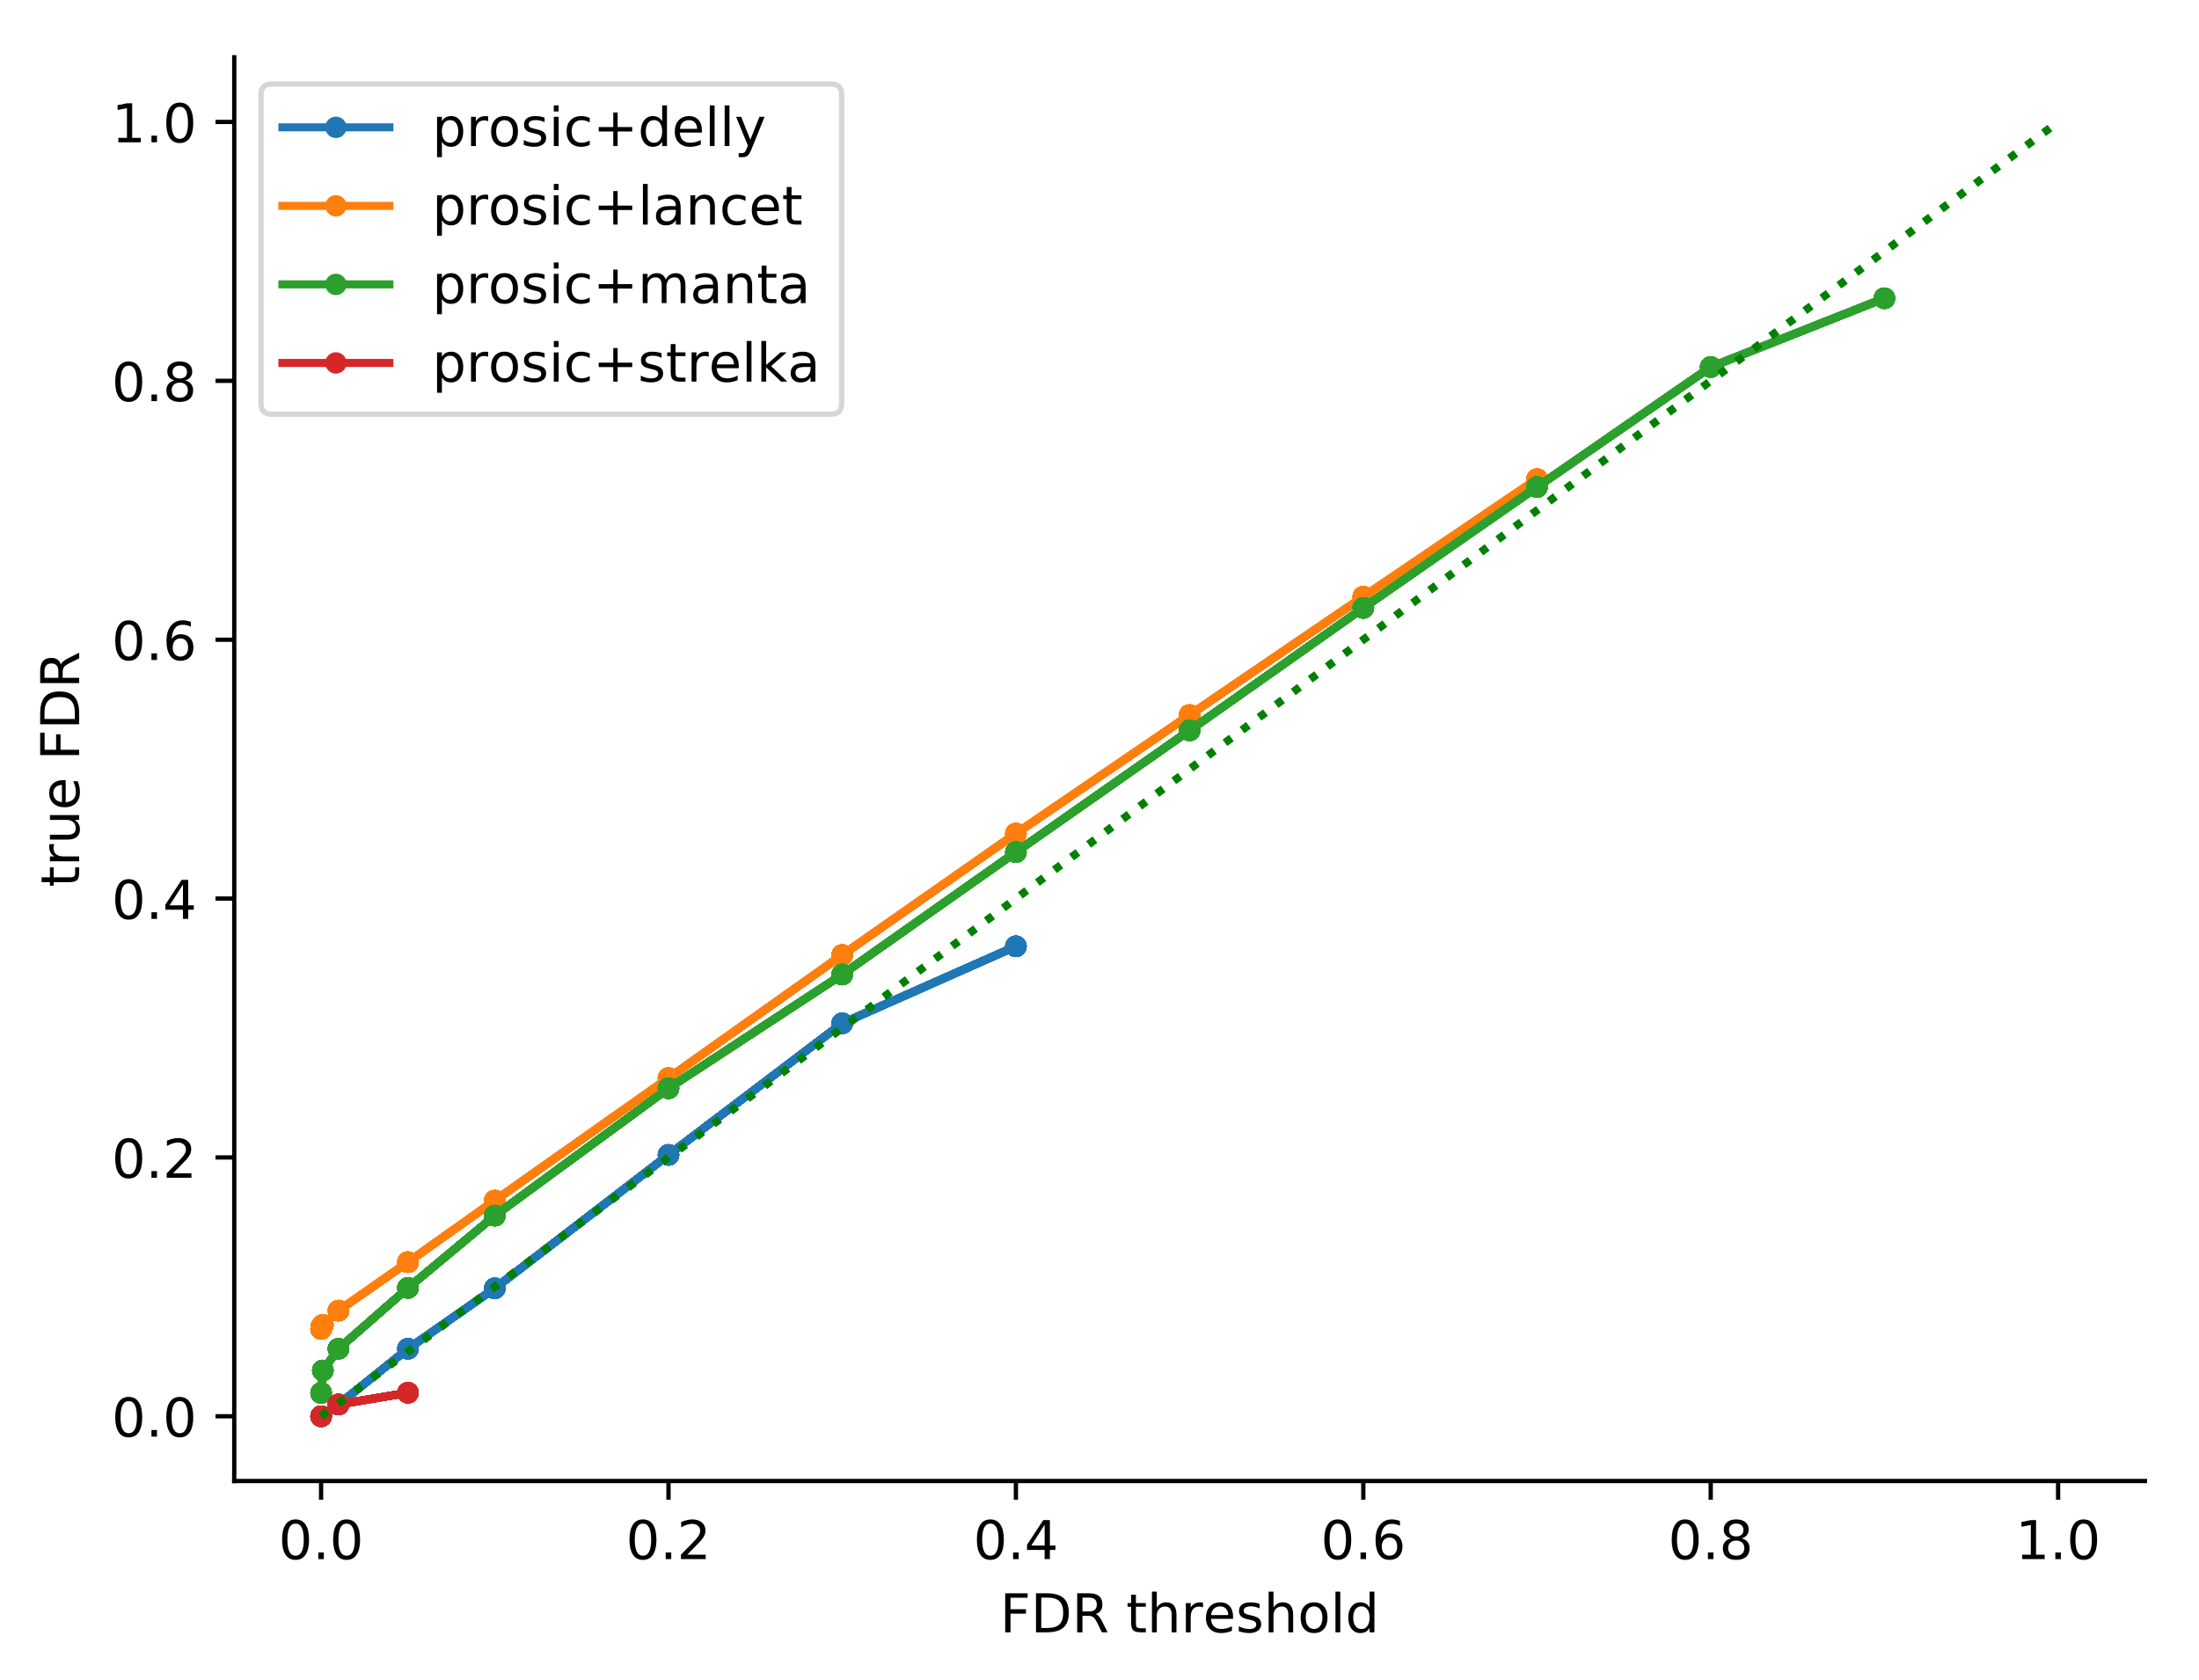 <?xml version="1.0" encoding="utf-8" standalone="no"?>
<!DOCTYPE svg PUBLIC "-//W3C//DTD SVG 1.1//EN"
  "http://www.w3.org/Graphics/SVG/1.1/DTD/svg11.dtd">
<!-- Created with matplotlib (http://matplotlib.org/) -->
<svg height="314pt" version="1.1" viewBox="0 0 411 314" width="411pt" xmlns="http://www.w3.org/2000/svg" xmlns:xlink="http://www.w3.org/1999/xlink">
 <defs>
  <style type="text/css">
*{stroke-linecap:butt;stroke-linejoin:round;}
  </style>
 </defs>
 <g id="figure_1">
  <g id="patch_1">
   <path d="M 0 314.368 
L 411.601 314.368 
L 411.601 0 
L 0 0 
z
" style="fill:#ffffff;"/>
  </g>
  <g id="axes_1">
   <g id="patch_2">
    <path d="M 43.781 276.812 
L 400.901 276.812 
L 400.901 10.7 
L 43.781 10.7 
z
" style="fill:#ffffff;"/>
   </g>
   <g id="matplotlib.axis_1">
    <g id="xtick_1">
     <g id="line2d_1">
      <defs>
       <path d="M 0 0 
L 0 3.5 
" id="m21d2e68326" style="stroke:#000000;stroke-width:0.8;"/>
      </defs>
      <g>
       <use style="stroke:#000000;stroke-width:0.8;" x="60.014" xlink:href="#m21d2e68326" y="276.812"/>
      </g>
     </g>
     <g id="text_1">
      <!-- 0.0 -->
      <defs>
       <path d="M 31.781 66.406 
Q 24.172 66.406 20.328 58.906 
Q 16.5 51.422 16.5 36.375 
Q 16.5 21.391 20.328 13.891 
Q 24.172 6.391 31.781 6.391 
Q 39.453 6.391 43.281 13.891 
Q 47.125 21.391 47.125 36.375 
Q 47.125 51.422 43.281 58.906 
Q 39.453 66.406 31.781 66.406 
z
M 31.781 74.219 
Q 44.047 74.219 50.516 64.516 
Q 56.984 54.828 56.984 36.375 
Q 56.984 17.969 50.516 8.266 
Q 44.047 -1.422 31.781 -1.422 
Q 19.531 -1.422 13.062 8.266 
Q 6.594 17.969 6.594 36.375 
Q 6.594 54.828 13.062 64.516 
Q 19.531 74.219 31.781 74.219 
z
" id="DejaVuSans-30"/>
       <path d="M 10.688 12.406 
L 21 12.406 
L 21 0 
L 10.688 0 
z
" id="DejaVuSans-2e"/>
      </defs>
      <g transform="translate(52.062 291.41)scale(0.1 -0.1)">
       <use xlink:href="#DejaVuSans-30"/>
       <use x="63.623" xlink:href="#DejaVuSans-2e"/>
       <use x="95.41" xlink:href="#DejaVuSans-30"/>
      </g>
     </g>
    </g>
    <g id="xtick_2">
     <g id="line2d_2">
      <g>
       <use style="stroke:#000000;stroke-width:0.8;" x="124.945" xlink:href="#m21d2e68326" y="276.812"/>
      </g>
     </g>
     <g id="text_2">
      <!-- 0.2 -->
      <defs>
       <path d="M 19.188 8.297 
L 53.609 8.297 
L 53.609 0 
L 7.328 0 
L 7.328 8.297 
Q 12.938 14.109 22.625 23.891 
Q 32.328 33.688 34.812 36.531 
Q 39.547 41.844 41.422 45.531 
Q 43.312 49.219 43.312 52.781 
Q 43.312 58.594 39.234 62.25 
Q 35.156 65.922 28.609 65.922 
Q 23.969 65.922 18.812 64.312 
Q 13.672 62.703 7.812 59.422 
L 7.812 69.391 
Q 13.766 71.781 18.938 73 
Q 24.125 74.219 28.422 74.219 
Q 39.75 74.219 46.484 68.547 
Q 53.219 62.891 53.219 53.422 
Q 53.219 48.922 51.531 44.891 
Q 49.859 40.875 45.406 35.406 
Q 44.188 33.984 37.641 27.219 
Q 31.109 20.453 19.188 8.297 
z
" id="DejaVuSans-32"/>
      </defs>
      <g transform="translate(116.993 291.41)scale(0.1 -0.1)">
       <use xlink:href="#DejaVuSans-30"/>
       <use x="63.623" xlink:href="#DejaVuSans-2e"/>
       <use x="95.41" xlink:href="#DejaVuSans-32"/>
      </g>
     </g>
    </g>
    <g id="xtick_3">
     <g id="line2d_3">
      <g>
       <use style="stroke:#000000;stroke-width:0.8;" x="189.876" xlink:href="#m21d2e68326" y="276.812"/>
      </g>
     </g>
     <g id="text_3">
      <!-- 0.4 -->
      <defs>
       <path d="M 37.797 64.312 
L 12.891 25.391 
L 37.797 25.391 
z
M 35.203 72.906 
L 47.609 72.906 
L 47.609 25.391 
L 58.016 25.391 
L 58.016 17.188 
L 47.609 17.188 
L 47.609 0 
L 37.797 0 
L 37.797 17.188 
L 4.891 17.188 
L 4.891 26.703 
z
" id="DejaVuSans-34"/>
      </defs>
      <g transform="translate(181.924 291.41)scale(0.1 -0.1)">
       <use xlink:href="#DejaVuSans-30"/>
       <use x="63.623" xlink:href="#DejaVuSans-2e"/>
       <use x="95.41" xlink:href="#DejaVuSans-34"/>
      </g>
     </g>
    </g>
    <g id="xtick_4">
     <g id="line2d_4">
      <g>
       <use style="stroke:#000000;stroke-width:0.8;" x="254.807" xlink:href="#m21d2e68326" y="276.812"/>
      </g>
     </g>
     <g id="text_4">
      <!-- 0.6 -->
      <defs>
       <path d="M 33.016 40.375 
Q 26.375 40.375 22.484 35.828 
Q 18.609 31.297 18.609 23.391 
Q 18.609 15.531 22.484 10.953 
Q 26.375 6.391 33.016 6.391 
Q 39.656 6.391 43.531 10.953 
Q 47.406 15.531 47.406 23.391 
Q 47.406 31.297 43.531 35.828 
Q 39.656 40.375 33.016 40.375 
z
M 52.594 71.297 
L 52.594 62.312 
Q 48.875 64.062 45.094 64.984 
Q 41.312 65.922 37.594 65.922 
Q 27.828 65.922 22.672 59.328 
Q 17.531 52.734 16.797 39.406 
Q 19.672 43.656 24.016 45.922 
Q 28.375 48.188 33.594 48.188 
Q 44.578 48.188 50.953 41.516 
Q 57.328 34.859 57.328 23.391 
Q 57.328 12.156 50.688 5.359 
Q 44.047 -1.422 33.016 -1.422 
Q 20.359 -1.422 13.672 8.266 
Q 6.984 17.969 6.984 36.375 
Q 6.984 53.656 15.188 63.938 
Q 23.391 74.219 37.203 74.219 
Q 40.922 74.219 44.703 73.484 
Q 48.484 72.75 52.594 71.297 
z
" id="DejaVuSans-36"/>
      </defs>
      <g transform="translate(246.855 291.41)scale(0.1 -0.1)">
       <use xlink:href="#DejaVuSans-30"/>
       <use x="63.623" xlink:href="#DejaVuSans-2e"/>
       <use x="95.41" xlink:href="#DejaVuSans-36"/>
      </g>
     </g>
    </g>
    <g id="xtick_5">
     <g id="line2d_5">
      <g>
       <use style="stroke:#000000;stroke-width:0.8;" x="319.738" xlink:href="#m21d2e68326" y="276.812"/>
      </g>
     </g>
     <g id="text_5">
      <!-- 0.8 -->
      <defs>
       <path d="M 31.781 34.625 
Q 24.75 34.625 20.719 30.859 
Q 16.703 27.094 16.703 20.516 
Q 16.703 13.922 20.719 10.156 
Q 24.75 6.391 31.781 6.391 
Q 38.812 6.391 42.859 10.172 
Q 46.922 13.969 46.922 20.516 
Q 46.922 27.094 42.891 30.859 
Q 38.875 34.625 31.781 34.625 
z
M 21.922 38.812 
Q 15.578 40.375 12.031 44.719 
Q 8.5 49.078 8.5 55.328 
Q 8.5 64.062 14.719 69.141 
Q 20.953 74.219 31.781 74.219 
Q 42.672 74.219 48.875 69.141 
Q 55.078 64.062 55.078 55.328 
Q 55.078 49.078 51.531 44.719 
Q 48 40.375 41.703 38.812 
Q 48.828 37.156 52.797 32.312 
Q 56.781 27.484 56.781 20.516 
Q 56.781 9.906 50.312 4.234 
Q 43.844 -1.422 31.781 -1.422 
Q 19.734 -1.422 13.25 4.234 
Q 6.781 9.906 6.781 20.516 
Q 6.781 27.484 10.781 32.312 
Q 14.797 37.156 21.922 38.812 
z
M 18.312 54.391 
Q 18.312 48.734 21.844 45.562 
Q 25.391 42.391 31.781 42.391 
Q 38.141 42.391 41.719 45.562 
Q 45.312 48.734 45.312 54.391 
Q 45.312 60.062 41.719 63.234 
Q 38.141 66.406 31.781 66.406 
Q 25.391 66.406 21.844 63.234 
Q 18.312 60.062 18.312 54.391 
z
" id="DejaVuSans-38"/>
      </defs>
      <g transform="translate(311.786 291.41)scale(0.1 -0.1)">
       <use xlink:href="#DejaVuSans-30"/>
       <use x="63.623" xlink:href="#DejaVuSans-2e"/>
       <use x="95.41" xlink:href="#DejaVuSans-38"/>
      </g>
     </g>
    </g>
    <g id="xtick_6">
     <g id="line2d_6">
      <g>
       <use style="stroke:#000000;stroke-width:0.8;" x="384.669" xlink:href="#m21d2e68326" y="276.812"/>
      </g>
     </g>
     <g id="text_6">
      <!-- 1.0 -->
      <defs>
       <path d="M 12.406 8.297 
L 28.516 8.297 
L 28.516 63.922 
L 10.984 60.406 
L 10.984 69.391 
L 28.422 72.906 
L 38.281 72.906 
L 38.281 8.297 
L 54.391 8.297 
L 54.391 0 
L 12.406 0 
z
" id="DejaVuSans-31"/>
      </defs>
      <g transform="translate(376.717 291.41)scale(0.1 -0.1)">
       <use xlink:href="#DejaVuSans-31"/>
       <use x="63.623" xlink:href="#DejaVuSans-2e"/>
       <use x="95.41" xlink:href="#DejaVuSans-30"/>
      </g>
     </g>
    </g>
    <g id="text_7">
     <!-- FDR threshold -->
     <defs>
      <path d="M 9.812 72.906 
L 51.703 72.906 
L 51.703 64.594 
L 19.672 64.594 
L 19.672 43.109 
L 48.578 43.109 
L 48.578 34.812 
L 19.672 34.812 
L 19.672 0 
L 9.812 0 
z
" id="DejaVuSans-46"/>
      <path d="M 19.672 64.797 
L 19.672 8.109 
L 31.594 8.109 
Q 46.688 8.109 53.688 14.938 
Q 60.688 21.781 60.688 36.531 
Q 60.688 51.172 53.688 57.984 
Q 46.688 64.797 31.594 64.797 
z
M 9.812 72.906 
L 30.078 72.906 
Q 51.266 72.906 61.172 64.094 
Q 71.094 55.281 71.094 36.531 
Q 71.094 17.672 61.125 8.828 
Q 51.172 0 30.078 0 
L 9.812 0 
z
" id="DejaVuSans-44"/>
      <path d="M 44.391 34.188 
Q 47.562 33.109 50.562 29.594 
Q 53.562 26.078 56.594 19.922 
L 66.609 0 
L 56 0 
L 46.688 18.703 
Q 43.062 26.031 39.672 28.422 
Q 36.281 30.812 30.422 30.812 
L 19.672 30.812 
L 19.672 0 
L 9.812 0 
L 9.812 72.906 
L 32.078 72.906 
Q 44.578 72.906 50.734 67.672 
Q 56.891 62.453 56.891 51.906 
Q 56.891 45.016 53.688 40.469 
Q 50.484 35.938 44.391 34.188 
z
M 19.672 64.797 
L 19.672 38.922 
L 32.078 38.922 
Q 39.203 38.922 42.844 42.219 
Q 46.484 45.516 46.484 51.906 
Q 46.484 58.297 42.844 61.547 
Q 39.203 64.797 32.078 64.797 
z
" id="DejaVuSans-52"/>
      <path id="DejaVuSans-20"/>
      <path d="M 18.312 70.219 
L 18.312 54.688 
L 36.812 54.688 
L 36.812 47.703 
L 18.312 47.703 
L 18.312 18.016 
Q 18.312 11.328 20.141 9.422 
Q 21.969 7.516 27.594 7.516 
L 36.812 7.516 
L 36.812 0 
L 27.594 0 
Q 17.188 0 13.234 3.875 
Q 9.281 7.766 9.281 18.016 
L 9.281 47.703 
L 2.688 47.703 
L 2.688 54.688 
L 9.281 54.688 
L 9.281 70.219 
z
" id="DejaVuSans-74"/>
      <path d="M 54.891 33.016 
L 54.891 0 
L 45.906 0 
L 45.906 32.719 
Q 45.906 40.484 42.875 44.328 
Q 39.844 48.188 33.797 48.188 
Q 26.516 48.188 22.312 43.547 
Q 18.109 38.922 18.109 30.906 
L 18.109 0 
L 9.078 0 
L 9.078 75.984 
L 18.109 75.984 
L 18.109 46.188 
Q 21.344 51.125 25.703 53.562 
Q 30.078 56 35.797 56 
Q 45.219 56 50.047 50.172 
Q 54.891 44.344 54.891 33.016 
z
" id="DejaVuSans-68"/>
      <path d="M 41.109 46.297 
Q 39.594 47.172 37.812 47.578 
Q 36.031 48 33.891 48 
Q 26.266 48 22.188 43.047 
Q 18.109 38.094 18.109 28.812 
L 18.109 0 
L 9.078 0 
L 9.078 54.688 
L 18.109 54.688 
L 18.109 46.188 
Q 20.953 51.172 25.484 53.578 
Q 30.031 56 36.531 56 
Q 37.453 56 38.578 55.875 
Q 39.703 55.766 41.062 55.516 
z
" id="DejaVuSans-72"/>
      <path d="M 56.203 29.594 
L 56.203 25.203 
L 14.891 25.203 
Q 15.484 15.922 20.484 11.062 
Q 25.484 6.203 34.422 6.203 
Q 39.594 6.203 44.453 7.469 
Q 49.312 8.734 54.109 11.281 
L 54.109 2.781 
Q 49.266 0.734 44.188 -0.344 
Q 39.109 -1.422 33.891 -1.422 
Q 20.797 -1.422 13.156 6.188 
Q 5.516 13.812 5.516 26.812 
Q 5.516 40.234 12.766 48.109 
Q 20.016 56 32.328 56 
Q 43.359 56 49.781 48.891 
Q 56.203 41.797 56.203 29.594 
z
M 47.219 32.234 
Q 47.125 39.594 43.094 43.984 
Q 39.062 48.391 32.422 48.391 
Q 24.906 48.391 20.391 44.141 
Q 15.875 39.891 15.188 32.172 
z
" id="DejaVuSans-65"/>
      <path d="M 44.281 53.078 
L 44.281 44.578 
Q 40.484 46.531 36.375 47.5 
Q 32.281 48.484 27.875 48.484 
Q 21.188 48.484 17.844 46.438 
Q 14.5 44.391 14.5 40.281 
Q 14.5 37.156 16.891 35.375 
Q 19.281 33.594 26.516 31.984 
L 29.594 31.297 
Q 39.156 29.25 43.188 25.516 
Q 47.219 21.781 47.219 15.094 
Q 47.219 7.469 41.188 3.016 
Q 35.156 -1.422 24.609 -1.422 
Q 20.219 -1.422 15.453 -0.562 
Q 10.688 0.297 5.422 2 
L 5.422 11.281 
Q 10.406 8.688 15.234 7.391 
Q 20.062 6.109 24.812 6.109 
Q 31.156 6.109 34.562 8.281 
Q 37.984 10.453 37.984 14.406 
Q 37.984 18.062 35.516 20.016 
Q 33.062 21.969 24.703 23.781 
L 21.578 24.516 
Q 13.234 26.266 9.516 29.906 
Q 5.812 33.547 5.812 39.891 
Q 5.812 47.609 11.281 51.797 
Q 16.75 56 26.812 56 
Q 31.781 56 36.172 55.266 
Q 40.578 54.547 44.281 53.078 
z
" id="DejaVuSans-73"/>
      <path d="M 30.609 48.391 
Q 23.391 48.391 19.188 42.75 
Q 14.984 37.109 14.984 27.297 
Q 14.984 17.484 19.156 11.844 
Q 23.344 6.203 30.609 6.203 
Q 37.797 6.203 41.984 11.859 
Q 46.188 17.531 46.188 27.297 
Q 46.188 37.016 41.984 42.703 
Q 37.797 48.391 30.609 48.391 
z
M 30.609 56 
Q 42.328 56 49.016 48.375 
Q 55.719 40.766 55.719 27.297 
Q 55.719 13.875 49.016 6.219 
Q 42.328 -1.422 30.609 -1.422 
Q 18.844 -1.422 12.172 6.219 
Q 5.516 13.875 5.516 27.297 
Q 5.516 40.766 12.172 48.375 
Q 18.844 56 30.609 56 
z
" id="DejaVuSans-6f"/>
      <path d="M 9.422 75.984 
L 18.406 75.984 
L 18.406 0 
L 9.422 0 
z
" id="DejaVuSans-6c"/>
      <path d="M 45.406 46.391 
L 45.406 75.984 
L 54.391 75.984 
L 54.391 0 
L 45.406 0 
L 45.406 8.203 
Q 42.578 3.328 38.25 0.953 
Q 33.938 -1.422 27.875 -1.422 
Q 17.969 -1.422 11.734 6.484 
Q 5.516 14.406 5.516 27.297 
Q 5.516 40.188 11.734 48.094 
Q 17.969 56 27.875 56 
Q 33.938 56 38.25 53.625 
Q 42.578 51.266 45.406 46.391 
z
M 14.797 27.297 
Q 14.797 17.391 18.875 11.75 
Q 22.953 6.109 30.078 6.109 
Q 37.203 6.109 41.297 11.75 
Q 45.406 17.391 45.406 27.297 
Q 45.406 37.203 41.297 42.844 
Q 37.203 48.484 30.078 48.484 
Q 22.953 48.484 18.875 42.844 
Q 14.797 37.203 14.797 27.297 
z
" id="DejaVuSans-64"/>
     </defs>
     <g transform="translate(186.897 305.089)scale(0.1 -0.1)">
      <use xlink:href="#DejaVuSans-46"/>
      <use x="57.52" xlink:href="#DejaVuSans-44"/>
      <use x="134.521" xlink:href="#DejaVuSans-52"/>
      <use x="204.004" xlink:href="#DejaVuSans-20"/>
      <use x="235.791" xlink:href="#DejaVuSans-74"/>
      <use x="275" xlink:href="#DejaVuSans-68"/>
      <use x="338.379" xlink:href="#DejaVuSans-72"/>
      <use x="379.461" xlink:href="#DejaVuSans-65"/>
      <use x="440.984" xlink:href="#DejaVuSans-73"/>
      <use x="493.084" xlink:href="#DejaVuSans-68"/>
      <use x="556.463" xlink:href="#DejaVuSans-6f"/>
      <use x="617.645" xlink:href="#DejaVuSans-6c"/>
      <use x="645.428" xlink:href="#DejaVuSans-64"/>
     </g>
    </g>
   </g>
   <g id="matplotlib.axis_2">
    <g id="ytick_1">
     <g id="line2d_7">
      <defs>
       <path d="M 0 0 
L -3.5 0 
" id="m6459af1969" style="stroke:#000000;stroke-width:0.8;"/>
      </defs>
      <g>
       <use style="stroke:#000000;stroke-width:0.8;" x="43.781" xlink:href="#m6459af1969" y="264.716"/>
      </g>
     </g>
     <g id="text_8">
      <!-- 0.0 -->
      <g transform="translate(20.878 268.515)scale(0.1 -0.1)">
       <use xlink:href="#DejaVuSans-30"/>
       <use x="63.623" xlink:href="#DejaVuSans-2e"/>
       <use x="95.41" xlink:href="#DejaVuSans-30"/>
      </g>
     </g>
    </g>
    <g id="ytick_2">
     <g id="line2d_8">
      <g>
       <use style="stroke:#000000;stroke-width:0.8;" x="43.781" xlink:href="#m6459af1969" y="216.332"/>
      </g>
     </g>
     <g id="text_9">
      <!-- 0.2 -->
      <g transform="translate(20.878 220.131)scale(0.1 -0.1)">
       <use xlink:href="#DejaVuSans-30"/>
       <use x="63.623" xlink:href="#DejaVuSans-2e"/>
       <use x="95.41" xlink:href="#DejaVuSans-32"/>
      </g>
     </g>
    </g>
    <g id="ytick_3">
     <g id="line2d_9">
      <g>
       <use style="stroke:#000000;stroke-width:0.8;" x="43.781" xlink:href="#m6459af1969" y="167.948"/>
      </g>
     </g>
     <g id="text_10">
      <!-- 0.4 -->
      <g transform="translate(20.878 171.747)scale(0.1 -0.1)">
       <use xlink:href="#DejaVuSans-30"/>
       <use x="63.623" xlink:href="#DejaVuSans-2e"/>
       <use x="95.41" xlink:href="#DejaVuSans-34"/>
      </g>
     </g>
    </g>
    <g id="ytick_4">
     <g id="line2d_10">
      <g>
       <use style="stroke:#000000;stroke-width:0.8;" x="43.781" xlink:href="#m6459af1969" y="119.564"/>
      </g>
     </g>
     <g id="text_11">
      <!-- 0.6 -->
      <g transform="translate(20.878 123.363)scale(0.1 -0.1)">
       <use xlink:href="#DejaVuSans-30"/>
       <use x="63.623" xlink:href="#DejaVuSans-2e"/>
       <use x="95.41" xlink:href="#DejaVuSans-36"/>
      </g>
     </g>
    </g>
    <g id="ytick_5">
     <g id="line2d_11">
      <g>
       <use style="stroke:#000000;stroke-width:0.8;" x="43.781" xlink:href="#m6459af1969" y="71.18"/>
      </g>
     </g>
     <g id="text_12">
      <!-- 0.8 -->
      <g transform="translate(20.878 74.979)scale(0.1 -0.1)">
       <use xlink:href="#DejaVuSans-30"/>
       <use x="63.623" xlink:href="#DejaVuSans-2e"/>
       <use x="95.41" xlink:href="#DejaVuSans-38"/>
      </g>
     </g>
    </g>
    <g id="ytick_6">
     <g id="line2d_12">
      <g>
       <use style="stroke:#000000;stroke-width:0.8;" x="43.781" xlink:href="#m6459af1969" y="22.796"/>
      </g>
     </g>
     <g id="text_13">
      <!-- 1.0 -->
      <g transform="translate(20.878 26.595)scale(0.1 -0.1)">
       <use xlink:href="#DejaVuSans-31"/>
       <use x="63.623" xlink:href="#DejaVuSans-2e"/>
       <use x="95.41" xlink:href="#DejaVuSans-30"/>
      </g>
     </g>
    </g>
    <g id="text_14">
     <!-- true FDR -->
     <defs>
      <path d="M 8.5 21.578 
L 8.5 54.688 
L 17.484 54.688 
L 17.484 21.922 
Q 17.484 14.156 20.5 10.266 
Q 23.531 6.391 29.594 6.391 
Q 36.859 6.391 41.078 11.031 
Q 45.312 15.672 45.312 23.688 
L 45.312 54.688 
L 54.297 54.688 
L 54.297 0 
L 45.312 0 
L 45.312 8.406 
Q 42.047 3.422 37.719 1 
Q 33.406 -1.422 27.688 -1.422 
Q 18.266 -1.422 13.375 4.438 
Q 8.5 10.297 8.5 21.578 
z
M 31.109 56 
z
" id="DejaVuSans-75"/>
     </defs>
     <g transform="translate(14.798 165.806)rotate(-90)scale(0.1 -0.1)">
      <use xlink:href="#DejaVuSans-74"/>
      <use x="39.209" xlink:href="#DejaVuSans-72"/>
      <use x="80.322" xlink:href="#DejaVuSans-75"/>
      <use x="143.701" xlink:href="#DejaVuSans-65"/>
      <use x="205.225" xlink:href="#DejaVuSans-20"/>
      <use x="237.012" xlink:href="#DejaVuSans-46"/>
      <use x="294.531" xlink:href="#DejaVuSans-44"/>
      <use x="371.533" xlink:href="#DejaVuSans-52"/>
     </g>
    </g>
   </g>
   <g id="line2d_13">
    <path clip-path="url(#p17a4c27f18)" d="M 60.017 264.716 
L 63.261 262.517 
L 76.247 252.094 
L 92.479 240.79 
L 124.945 215.861 
L 157.41 191.267 
L 189.876 176.873 
" style="fill:none;stroke:#1f77b4;stroke-linecap:square;stroke-width:1.5;"/>
    <defs>
     <path d="M 0 1.5 
C 0.398 1.5 0.779 1.342 1.061 1.061 
C 1.342 0.779 1.5 0.398 1.5 0 
C 1.5 -0.398 1.342 -0.779 1.061 -1.061 
C 0.779 -1.342 0.398 -1.5 0 -1.5 
C -0.398 -1.5 -0.779 -1.342 -1.061 -1.061 
C -1.342 -0.779 -1.5 -0.398 -1.5 0 
C -1.5 0.398 -1.342 0.779 -1.061 1.061 
C -0.779 1.342 -0.398 1.5 0 1.5 
z
" id="m5ba6997ee4" style="stroke:#1f77b4;"/>
    </defs>
    <g clip-path="url(#p17a4c27f18)">
     <use style="fill:#1f77b4;stroke:#1f77b4;" x="60.017" xlink:href="#m5ba6997ee4" y="264.716"/>
     <use style="fill:#1f77b4;stroke:#1f77b4;" x="63.261" xlink:href="#m5ba6997ee4" y="262.517"/>
     <use style="fill:#1f77b4;stroke:#1f77b4;" x="76.247" xlink:href="#m5ba6997ee4" y="252.094"/>
     <use style="fill:#1f77b4;stroke:#1f77b4;" x="92.479" xlink:href="#m5ba6997ee4" y="240.79"/>
     <use style="fill:#1f77b4;stroke:#1f77b4;" x="124.945" xlink:href="#m5ba6997ee4" y="215.861"/>
     <use style="fill:#1f77b4;stroke:#1f77b4;" x="157.41" xlink:href="#m5ba6997ee4" y="191.267"/>
     <use style="fill:#1f77b4;stroke:#1f77b4;" x="189.876" xlink:href="#m5ba6997ee4" y="176.873"/>
    </g>
   </g>
   <g id="line2d_14">
    <path clip-path="url(#p17a4c27f18)" d="M 60.017 264.716 
L 63.261 262.517 
L 76.247 252.094 
L 92.479 240.79 
L 124.945 215.861 
L 157.41 191.267 
L 189.876 176.873 
" style="fill:none;stroke:#1f77b4;stroke-linecap:square;stroke-width:1.5;"/>
    <g clip-path="url(#p17a4c27f18)">
     <use style="fill:#1f77b4;stroke:#1f77b4;" x="60.017" xlink:href="#m5ba6997ee4" y="264.716"/>
     <use style="fill:#1f77b4;stroke:#1f77b4;" x="63.261" xlink:href="#m5ba6997ee4" y="262.517"/>
     <use style="fill:#1f77b4;stroke:#1f77b4;" x="76.247" xlink:href="#m5ba6997ee4" y="252.094"/>
     <use style="fill:#1f77b4;stroke:#1f77b4;" x="92.479" xlink:href="#m5ba6997ee4" y="240.79"/>
     <use style="fill:#1f77b4;stroke:#1f77b4;" x="124.945" xlink:href="#m5ba6997ee4" y="215.861"/>
     <use style="fill:#1f77b4;stroke:#1f77b4;" x="157.41" xlink:href="#m5ba6997ee4" y="191.267"/>
     <use style="fill:#1f77b4;stroke:#1f77b4;" x="189.876" xlink:href="#m5ba6997ee4" y="176.873"/>
    </g>
   </g>
   <g id="line2d_15">
    <path clip-path="url(#p17a4c27f18)" d="M 60.017 264.716 
L 63.261 262.517 
L 76.247 252.094 
L 92.479 240.79 
L 124.945 215.861 
L 157.41 191.267 
L 189.876 176.873 
" style="fill:none;stroke:#1f77b4;stroke-linecap:square;stroke-width:1.5;"/>
    <g clip-path="url(#p17a4c27f18)">
     <use style="fill:#1f77b4;stroke:#1f77b4;" x="60.017" xlink:href="#m5ba6997ee4" y="264.716"/>
     <use style="fill:#1f77b4;stroke:#1f77b4;" x="63.261" xlink:href="#m5ba6997ee4" y="262.517"/>
     <use style="fill:#1f77b4;stroke:#1f77b4;" x="76.247" xlink:href="#m5ba6997ee4" y="252.094"/>
     <use style="fill:#1f77b4;stroke:#1f77b4;" x="92.479" xlink:href="#m5ba6997ee4" y="240.79"/>
     <use style="fill:#1f77b4;stroke:#1f77b4;" x="124.945" xlink:href="#m5ba6997ee4" y="215.861"/>
     <use style="fill:#1f77b4;stroke:#1f77b4;" x="157.41" xlink:href="#m5ba6997ee4" y="191.267"/>
     <use style="fill:#1f77b4;stroke:#1f77b4;" x="189.876" xlink:href="#m5ba6997ee4" y="176.873"/>
    </g>
   </g>
   <g id="line2d_16">
    <path clip-path="url(#p17a4c27f18)" d="M 60.017 264.716 
L 63.261 262.517 
L 76.247 252.094 
L 92.479 240.79 
L 124.945 215.861 
L 157.41 191.267 
L 189.876 176.873 
" style="fill:none;stroke:#1f77b4;stroke-linecap:square;stroke-width:1.5;"/>
    <g clip-path="url(#p17a4c27f18)">
     <use style="fill:#1f77b4;stroke:#1f77b4;" x="60.017" xlink:href="#m5ba6997ee4" y="264.716"/>
     <use style="fill:#1f77b4;stroke:#1f77b4;" x="63.261" xlink:href="#m5ba6997ee4" y="262.517"/>
     <use style="fill:#1f77b4;stroke:#1f77b4;" x="76.247" xlink:href="#m5ba6997ee4" y="252.094"/>
     <use style="fill:#1f77b4;stroke:#1f77b4;" x="92.479" xlink:href="#m5ba6997ee4" y="240.79"/>
     <use style="fill:#1f77b4;stroke:#1f77b4;" x="124.945" xlink:href="#m5ba6997ee4" y="215.861"/>
     <use style="fill:#1f77b4;stroke:#1f77b4;" x="157.41" xlink:href="#m5ba6997ee4" y="191.267"/>
     <use style="fill:#1f77b4;stroke:#1f77b4;" x="189.876" xlink:href="#m5ba6997ee4" y="176.873"/>
    </g>
   </g>
   <g id="line2d_17">
    <path clip-path="url(#p17a4c27f18)" d="M 60.017 264.716 
L 63.261 262.517 
L 76.247 252.094 
L 92.479 240.79 
L 124.945 215.861 
L 157.41 191.267 
L 189.876 176.873 
" style="fill:none;stroke:#1f77b4;stroke-linecap:square;stroke-width:1.5;"/>
    <g clip-path="url(#p17a4c27f18)">
     <use style="fill:#1f77b4;stroke:#1f77b4;" x="60.017" xlink:href="#m5ba6997ee4" y="264.716"/>
     <use style="fill:#1f77b4;stroke:#1f77b4;" x="63.261" xlink:href="#m5ba6997ee4" y="262.517"/>
     <use style="fill:#1f77b4;stroke:#1f77b4;" x="76.247" xlink:href="#m5ba6997ee4" y="252.094"/>
     <use style="fill:#1f77b4;stroke:#1f77b4;" x="92.479" xlink:href="#m5ba6997ee4" y="240.79"/>
     <use style="fill:#1f77b4;stroke:#1f77b4;" x="124.945" xlink:href="#m5ba6997ee4" y="215.861"/>
     <use style="fill:#1f77b4;stroke:#1f77b4;" x="157.41" xlink:href="#m5ba6997ee4" y="191.267"/>
     <use style="fill:#1f77b4;stroke:#1f77b4;" x="189.876" xlink:href="#m5ba6997ee4" y="176.873"/>
    </g>
   </g>
   <g id="line2d_18">
    <path clip-path="url(#p17a4c27f18)" d="M 60.017 264.716 
L 63.261 262.517 
L 76.247 252.094 
L 92.479 240.79 
L 124.945 215.861 
L 157.41 191.267 
L 189.876 176.873 
" style="fill:none;stroke:#1f77b4;stroke-linecap:square;stroke-width:1.5;"/>
    <g clip-path="url(#p17a4c27f18)">
     <use style="fill:#1f77b4;stroke:#1f77b4;" x="60.017" xlink:href="#m5ba6997ee4" y="264.716"/>
     <use style="fill:#1f77b4;stroke:#1f77b4;" x="63.261" xlink:href="#m5ba6997ee4" y="262.517"/>
     <use style="fill:#1f77b4;stroke:#1f77b4;" x="76.247" xlink:href="#m5ba6997ee4" y="252.094"/>
     <use style="fill:#1f77b4;stroke:#1f77b4;" x="92.479" xlink:href="#m5ba6997ee4" y="240.79"/>
     <use style="fill:#1f77b4;stroke:#1f77b4;" x="124.945" xlink:href="#m5ba6997ee4" y="215.861"/>
     <use style="fill:#1f77b4;stroke:#1f77b4;" x="157.41" xlink:href="#m5ba6997ee4" y="191.267"/>
     <use style="fill:#1f77b4;stroke:#1f77b4;" x="189.876" xlink:href="#m5ba6997ee4" y="176.873"/>
    </g>
   </g>
   <g id="line2d_19">
    <path clip-path="url(#p17a4c27f18)" d="M 60.017 264.716 
L 63.261 262.517 
L 76.247 252.094 
L 92.479 240.79 
L 124.945 215.861 
L 157.41 191.267 
L 189.876 176.873 
" style="fill:none;stroke:#1f77b4;stroke-linecap:square;stroke-width:1.5;"/>
    <g clip-path="url(#p17a4c27f18)">
     <use style="fill:#1f77b4;stroke:#1f77b4;" x="60.017" xlink:href="#m5ba6997ee4" y="264.716"/>
     <use style="fill:#1f77b4;stroke:#1f77b4;" x="63.261" xlink:href="#m5ba6997ee4" y="262.517"/>
     <use style="fill:#1f77b4;stroke:#1f77b4;" x="76.247" xlink:href="#m5ba6997ee4" y="252.094"/>
     <use style="fill:#1f77b4;stroke:#1f77b4;" x="92.479" xlink:href="#m5ba6997ee4" y="240.79"/>
     <use style="fill:#1f77b4;stroke:#1f77b4;" x="124.945" xlink:href="#m5ba6997ee4" y="215.861"/>
     <use style="fill:#1f77b4;stroke:#1f77b4;" x="157.41" xlink:href="#m5ba6997ee4" y="191.267"/>
     <use style="fill:#1f77b4;stroke:#1f77b4;" x="189.876" xlink:href="#m5ba6997ee4" y="176.873"/>
    </g>
   </g>
   <g id="line2d_20">
    <path clip-path="url(#p17a4c27f18)" d="M 60.017 264.716 
L 63.261 262.517 
L 76.247 252.094 
L 92.479 240.79 
L 124.945 215.861 
L 157.41 191.267 
L 189.876 176.873 
" style="fill:none;stroke:#1f77b4;stroke-linecap:square;stroke-width:1.5;"/>
    <g clip-path="url(#p17a4c27f18)">
     <use style="fill:#1f77b4;stroke:#1f77b4;" x="60.017" xlink:href="#m5ba6997ee4" y="264.716"/>
     <use style="fill:#1f77b4;stroke:#1f77b4;" x="63.261" xlink:href="#m5ba6997ee4" y="262.517"/>
     <use style="fill:#1f77b4;stroke:#1f77b4;" x="76.247" xlink:href="#m5ba6997ee4" y="252.094"/>
     <use style="fill:#1f77b4;stroke:#1f77b4;" x="92.479" xlink:href="#m5ba6997ee4" y="240.79"/>
     <use style="fill:#1f77b4;stroke:#1f77b4;" x="124.945" xlink:href="#m5ba6997ee4" y="215.861"/>
     <use style="fill:#1f77b4;stroke:#1f77b4;" x="157.41" xlink:href="#m5ba6997ee4" y="191.267"/>
     <use style="fill:#1f77b4;stroke:#1f77b4;" x="189.876" xlink:href="#m5ba6997ee4" y="176.873"/>
    </g>
   </g>
   <g id="line2d_21">
    <path clip-path="url(#p17a4c27f18)" d="M 60.017 264.716 
L 63.261 262.517 
L 76.247 252.094 
L 92.479 240.79 
L 124.945 215.861 
L 157.41 191.267 
L 189.876 176.873 
" style="fill:none;stroke:#1f77b4;stroke-linecap:square;stroke-width:1.5;"/>
    <g clip-path="url(#p17a4c27f18)">
     <use style="fill:#1f77b4;stroke:#1f77b4;" x="60.017" xlink:href="#m5ba6997ee4" y="264.716"/>
     <use style="fill:#1f77b4;stroke:#1f77b4;" x="63.261" xlink:href="#m5ba6997ee4" y="262.517"/>
     <use style="fill:#1f77b4;stroke:#1f77b4;" x="76.247" xlink:href="#m5ba6997ee4" y="252.094"/>
     <use style="fill:#1f77b4;stroke:#1f77b4;" x="92.479" xlink:href="#m5ba6997ee4" y="240.79"/>
     <use style="fill:#1f77b4;stroke:#1f77b4;" x="124.945" xlink:href="#m5ba6997ee4" y="215.861"/>
     <use style="fill:#1f77b4;stroke:#1f77b4;" x="157.41" xlink:href="#m5ba6997ee4" y="191.267"/>
     <use style="fill:#1f77b4;stroke:#1f77b4;" x="189.876" xlink:href="#m5ba6997ee4" y="176.873"/>
    </g>
   </g>
   <g id="line2d_22">
    <path clip-path="url(#p17a4c27f18)" d="M 60.017 264.716 
L 63.261 262.517 
L 76.247 252.094 
L 92.479 240.79 
L 124.945 215.861 
L 157.41 191.267 
L 189.876 176.873 
" style="fill:none;stroke:#1f77b4;stroke-linecap:square;stroke-width:1.5;"/>
    <g clip-path="url(#p17a4c27f18)">
     <use style="fill:#1f77b4;stroke:#1f77b4;" x="60.017" xlink:href="#m5ba6997ee4" y="264.716"/>
     <use style="fill:#1f77b4;stroke:#1f77b4;" x="63.261" xlink:href="#m5ba6997ee4" y="262.517"/>
     <use style="fill:#1f77b4;stroke:#1f77b4;" x="76.247" xlink:href="#m5ba6997ee4" y="252.094"/>
     <use style="fill:#1f77b4;stroke:#1f77b4;" x="92.479" xlink:href="#m5ba6997ee4" y="240.79"/>
     <use style="fill:#1f77b4;stroke:#1f77b4;" x="124.945" xlink:href="#m5ba6997ee4" y="215.861"/>
     <use style="fill:#1f77b4;stroke:#1f77b4;" x="157.41" xlink:href="#m5ba6997ee4" y="191.267"/>
     <use style="fill:#1f77b4;stroke:#1f77b4;" x="189.876" xlink:href="#m5ba6997ee4" y="176.873"/>
    </g>
   </g>
   <g id="line2d_23">
    <path clip-path="url(#p17a4c27f18)" d="M 60.017 264.716 
L 63.261 262.517 
L 76.247 252.094 
L 92.479 240.79 
L 124.945 215.861 
L 157.41 191.267 
L 189.876 176.873 
" style="fill:none;stroke:#1f77b4;stroke-linecap:square;stroke-width:1.5;"/>
    <g clip-path="url(#p17a4c27f18)">
     <use style="fill:#1f77b4;stroke:#1f77b4;" x="60.017" xlink:href="#m5ba6997ee4" y="264.716"/>
     <use style="fill:#1f77b4;stroke:#1f77b4;" x="63.261" xlink:href="#m5ba6997ee4" y="262.517"/>
     <use style="fill:#1f77b4;stroke:#1f77b4;" x="76.247" xlink:href="#m5ba6997ee4" y="252.094"/>
     <use style="fill:#1f77b4;stroke:#1f77b4;" x="92.479" xlink:href="#m5ba6997ee4" y="240.79"/>
     <use style="fill:#1f77b4;stroke:#1f77b4;" x="124.945" xlink:href="#m5ba6997ee4" y="215.861"/>
     <use style="fill:#1f77b4;stroke:#1f77b4;" x="157.41" xlink:href="#m5ba6997ee4" y="191.267"/>
     <use style="fill:#1f77b4;stroke:#1f77b4;" x="189.876" xlink:href="#m5ba6997ee4" y="176.873"/>
    </g>
   </g>
   <g id="line2d_24">
    <path clip-path="url(#p17a4c27f18)" d="M 60.017 264.716 
L 63.261 262.517 
L 76.247 252.094 
L 92.479 240.79 
L 124.945 215.861 
L 157.41 191.267 
L 189.876 176.873 
" style="fill:none;stroke:#1f77b4;stroke-linecap:square;stroke-width:1.5;"/>
    <g clip-path="url(#p17a4c27f18)">
     <use style="fill:#1f77b4;stroke:#1f77b4;" x="60.017" xlink:href="#m5ba6997ee4" y="264.716"/>
     <use style="fill:#1f77b4;stroke:#1f77b4;" x="63.261" xlink:href="#m5ba6997ee4" y="262.517"/>
     <use style="fill:#1f77b4;stroke:#1f77b4;" x="76.247" xlink:href="#m5ba6997ee4" y="252.094"/>
     <use style="fill:#1f77b4;stroke:#1f77b4;" x="92.479" xlink:href="#m5ba6997ee4" y="240.79"/>
     <use style="fill:#1f77b4;stroke:#1f77b4;" x="124.945" xlink:href="#m5ba6997ee4" y="215.861"/>
     <use style="fill:#1f77b4;stroke:#1f77b4;" x="157.41" xlink:href="#m5ba6997ee4" y="191.267"/>
     <use style="fill:#1f77b4;stroke:#1f77b4;" x="189.876" xlink:href="#m5ba6997ee4" y="176.873"/>
    </g>
   </g>
   <g id="line2d_25">
    <path clip-path="url(#p17a4c27f18)" d="M 60.017 264.716 
L 63.261 262.517 
L 76.247 252.094 
L 92.479 240.79 
L 124.945 215.861 
L 157.41 191.267 
L 189.876 176.873 
" style="fill:none;stroke:#1f77b4;stroke-linecap:square;stroke-width:1.5;"/>
    <g clip-path="url(#p17a4c27f18)">
     <use style="fill:#1f77b4;stroke:#1f77b4;" x="60.017" xlink:href="#m5ba6997ee4" y="264.716"/>
     <use style="fill:#1f77b4;stroke:#1f77b4;" x="63.261" xlink:href="#m5ba6997ee4" y="262.517"/>
     <use style="fill:#1f77b4;stroke:#1f77b4;" x="76.247" xlink:href="#m5ba6997ee4" y="252.094"/>
     <use style="fill:#1f77b4;stroke:#1f77b4;" x="92.479" xlink:href="#m5ba6997ee4" y="240.79"/>
     <use style="fill:#1f77b4;stroke:#1f77b4;" x="124.945" xlink:href="#m5ba6997ee4" y="215.861"/>
     <use style="fill:#1f77b4;stroke:#1f77b4;" x="157.41" xlink:href="#m5ba6997ee4" y="191.267"/>
     <use style="fill:#1f77b4;stroke:#1f77b4;" x="189.876" xlink:href="#m5ba6997ee4" y="176.873"/>
    </g>
   </g>
   <g id="line2d_26">
    <path clip-path="url(#p17a4c27f18)" d="M 60.017 264.716 
L 63.261 262.517 
L 76.247 252.094 
L 92.479 240.79 
L 124.945 215.861 
L 157.41 191.267 
L 189.876 176.873 
" style="fill:none;stroke:#1f77b4;stroke-linecap:square;stroke-width:1.5;"/>
    <g clip-path="url(#p17a4c27f18)">
     <use style="fill:#1f77b4;stroke:#1f77b4;" x="60.017" xlink:href="#m5ba6997ee4" y="264.716"/>
     <use style="fill:#1f77b4;stroke:#1f77b4;" x="63.261" xlink:href="#m5ba6997ee4" y="262.517"/>
     <use style="fill:#1f77b4;stroke:#1f77b4;" x="76.247" xlink:href="#m5ba6997ee4" y="252.094"/>
     <use style="fill:#1f77b4;stroke:#1f77b4;" x="92.479" xlink:href="#m5ba6997ee4" y="240.79"/>
     <use style="fill:#1f77b4;stroke:#1f77b4;" x="124.945" xlink:href="#m5ba6997ee4" y="215.861"/>
     <use style="fill:#1f77b4;stroke:#1f77b4;" x="157.41" xlink:href="#m5ba6997ee4" y="191.267"/>
     <use style="fill:#1f77b4;stroke:#1f77b4;" x="189.876" xlink:href="#m5ba6997ee4" y="176.873"/>
    </g>
   </g>
   <g id="line2d_27">
    <path clip-path="url(#p17a4c27f18)" d="M 60.017 248.393 
L 60.046 248.003 
L 60.339 247.644 
L 63.261 244.967 
L 76.247 235.907 
L 92.479 224.396 
L 124.945 201.506 
L 157.41 178.501 
L 189.876 155.803 
L 222.341 133.65 
L 254.807 111.538 
L 287.272 89.554 
" style="fill:none;stroke:#ff7f0e;stroke-linecap:square;stroke-width:1.5;"/>
    <defs>
     <path d="M 0 1.5 
C 0.398 1.5 0.779 1.342 1.061 1.061 
C 1.342 0.779 1.5 0.398 1.5 0 
C 1.5 -0.398 1.342 -0.779 1.061 -1.061 
C 0.779 -1.342 0.398 -1.5 0 -1.5 
C -0.398 -1.5 -0.779 -1.342 -1.061 -1.061 
C -1.342 -0.779 -1.5 -0.398 -1.5 0 
C -1.5 0.398 -1.342 0.779 -1.061 1.061 
C -0.779 1.342 -0.398 1.5 0 1.5 
z
" id="m7bee34a0fd" style="stroke:#ff7f0e;"/>
    </defs>
    <g clip-path="url(#p17a4c27f18)">
     <use style="fill:#ff7f0e;stroke:#ff7f0e;" x="60.017" xlink:href="#m7bee34a0fd" y="248.393"/>
     <use style="fill:#ff7f0e;stroke:#ff7f0e;" x="60.046" xlink:href="#m7bee34a0fd" y="248.003"/>
     <use style="fill:#ff7f0e;stroke:#ff7f0e;" x="60.339" xlink:href="#m7bee34a0fd" y="247.644"/>
     <use style="fill:#ff7f0e;stroke:#ff7f0e;" x="63.261" xlink:href="#m7bee34a0fd" y="244.967"/>
     <use style="fill:#ff7f0e;stroke:#ff7f0e;" x="76.247" xlink:href="#m7bee34a0fd" y="235.907"/>
     <use style="fill:#ff7f0e;stroke:#ff7f0e;" x="92.479" xlink:href="#m7bee34a0fd" y="224.396"/>
     <use style="fill:#ff7f0e;stroke:#ff7f0e;" x="124.945" xlink:href="#m7bee34a0fd" y="201.506"/>
     <use style="fill:#ff7f0e;stroke:#ff7f0e;" x="157.41" xlink:href="#m7bee34a0fd" y="178.501"/>
     <use style="fill:#ff7f0e;stroke:#ff7f0e;" x="189.876" xlink:href="#m7bee34a0fd" y="155.803"/>
     <use style="fill:#ff7f0e;stroke:#ff7f0e;" x="222.341" xlink:href="#m7bee34a0fd" y="133.65"/>
     <use style="fill:#ff7f0e;stroke:#ff7f0e;" x="254.807" xlink:href="#m7bee34a0fd" y="111.538"/>
     <use style="fill:#ff7f0e;stroke:#ff7f0e;" x="287.272" xlink:href="#m7bee34a0fd" y="89.554"/>
    </g>
   </g>
   <g id="line2d_28">
    <path clip-path="url(#p17a4c27f18)" d="M 60.017 248.393 
L 60.046 248.003 
L 60.339 247.644 
L 63.261 244.967 
L 76.247 235.907 
L 92.479 224.396 
L 124.945 201.506 
L 157.41 178.501 
L 189.876 155.803 
L 222.341 133.65 
L 254.807 111.538 
L 287.272 89.554 
" style="fill:none;stroke:#ff7f0e;stroke-linecap:square;stroke-width:1.5;"/>
    <g clip-path="url(#p17a4c27f18)">
     <use style="fill:#ff7f0e;stroke:#ff7f0e;" x="60.017" xlink:href="#m7bee34a0fd" y="248.393"/>
     <use style="fill:#ff7f0e;stroke:#ff7f0e;" x="60.046" xlink:href="#m7bee34a0fd" y="248.003"/>
     <use style="fill:#ff7f0e;stroke:#ff7f0e;" x="60.339" xlink:href="#m7bee34a0fd" y="247.644"/>
     <use style="fill:#ff7f0e;stroke:#ff7f0e;" x="63.261" xlink:href="#m7bee34a0fd" y="244.967"/>
     <use style="fill:#ff7f0e;stroke:#ff7f0e;" x="76.247" xlink:href="#m7bee34a0fd" y="235.907"/>
     <use style="fill:#ff7f0e;stroke:#ff7f0e;" x="92.479" xlink:href="#m7bee34a0fd" y="224.396"/>
     <use style="fill:#ff7f0e;stroke:#ff7f0e;" x="124.945" xlink:href="#m7bee34a0fd" y="201.506"/>
     <use style="fill:#ff7f0e;stroke:#ff7f0e;" x="157.41" xlink:href="#m7bee34a0fd" y="178.501"/>
     <use style="fill:#ff7f0e;stroke:#ff7f0e;" x="189.876" xlink:href="#m7bee34a0fd" y="155.803"/>
     <use style="fill:#ff7f0e;stroke:#ff7f0e;" x="222.341" xlink:href="#m7bee34a0fd" y="133.65"/>
     <use style="fill:#ff7f0e;stroke:#ff7f0e;" x="254.807" xlink:href="#m7bee34a0fd" y="111.538"/>
     <use style="fill:#ff7f0e;stroke:#ff7f0e;" x="287.272" xlink:href="#m7bee34a0fd" y="89.554"/>
    </g>
   </g>
   <g id="line2d_29">
    <path clip-path="url(#p17a4c27f18)" d="M 60.017 248.393 
L 60.046 248.003 
L 60.339 247.644 
L 63.261 244.967 
L 76.247 235.907 
L 92.479 224.396 
L 124.945 201.506 
L 157.41 178.501 
L 189.876 155.803 
L 222.341 133.65 
L 254.807 111.538 
L 287.272 89.554 
" style="fill:none;stroke:#ff7f0e;stroke-linecap:square;stroke-width:1.5;"/>
    <g clip-path="url(#p17a4c27f18)">
     <use style="fill:#ff7f0e;stroke:#ff7f0e;" x="60.017" xlink:href="#m7bee34a0fd" y="248.393"/>
     <use style="fill:#ff7f0e;stroke:#ff7f0e;" x="60.046" xlink:href="#m7bee34a0fd" y="248.003"/>
     <use style="fill:#ff7f0e;stroke:#ff7f0e;" x="60.339" xlink:href="#m7bee34a0fd" y="247.644"/>
     <use style="fill:#ff7f0e;stroke:#ff7f0e;" x="63.261" xlink:href="#m7bee34a0fd" y="244.967"/>
     <use style="fill:#ff7f0e;stroke:#ff7f0e;" x="76.247" xlink:href="#m7bee34a0fd" y="235.907"/>
     <use style="fill:#ff7f0e;stroke:#ff7f0e;" x="92.479" xlink:href="#m7bee34a0fd" y="224.396"/>
     <use style="fill:#ff7f0e;stroke:#ff7f0e;" x="124.945" xlink:href="#m7bee34a0fd" y="201.506"/>
     <use style="fill:#ff7f0e;stroke:#ff7f0e;" x="157.41" xlink:href="#m7bee34a0fd" y="178.501"/>
     <use style="fill:#ff7f0e;stroke:#ff7f0e;" x="189.876" xlink:href="#m7bee34a0fd" y="155.803"/>
     <use style="fill:#ff7f0e;stroke:#ff7f0e;" x="222.341" xlink:href="#m7bee34a0fd" y="133.65"/>
     <use style="fill:#ff7f0e;stroke:#ff7f0e;" x="254.807" xlink:href="#m7bee34a0fd" y="111.538"/>
     <use style="fill:#ff7f0e;stroke:#ff7f0e;" x="287.272" xlink:href="#m7bee34a0fd" y="89.554"/>
    </g>
   </g>
   <g id="line2d_30">
    <path clip-path="url(#p17a4c27f18)" d="M 60.017 248.393 
L 60.046 248.003 
L 60.339 247.644 
L 63.261 244.967 
L 76.247 235.907 
L 92.479 224.396 
L 124.945 201.506 
L 157.41 178.501 
L 189.876 155.803 
L 222.341 133.65 
L 254.807 111.538 
L 287.272 89.554 
" style="fill:none;stroke:#ff7f0e;stroke-linecap:square;stroke-width:1.5;"/>
    <g clip-path="url(#p17a4c27f18)">
     <use style="fill:#ff7f0e;stroke:#ff7f0e;" x="60.017" xlink:href="#m7bee34a0fd" y="248.393"/>
     <use style="fill:#ff7f0e;stroke:#ff7f0e;" x="60.046" xlink:href="#m7bee34a0fd" y="248.003"/>
     <use style="fill:#ff7f0e;stroke:#ff7f0e;" x="60.339" xlink:href="#m7bee34a0fd" y="247.644"/>
     <use style="fill:#ff7f0e;stroke:#ff7f0e;" x="63.261" xlink:href="#m7bee34a0fd" y="244.967"/>
     <use style="fill:#ff7f0e;stroke:#ff7f0e;" x="76.247" xlink:href="#m7bee34a0fd" y="235.907"/>
     <use style="fill:#ff7f0e;stroke:#ff7f0e;" x="92.479" xlink:href="#m7bee34a0fd" y="224.396"/>
     <use style="fill:#ff7f0e;stroke:#ff7f0e;" x="124.945" xlink:href="#m7bee34a0fd" y="201.506"/>
     <use style="fill:#ff7f0e;stroke:#ff7f0e;" x="157.41" xlink:href="#m7bee34a0fd" y="178.501"/>
     <use style="fill:#ff7f0e;stroke:#ff7f0e;" x="189.876" xlink:href="#m7bee34a0fd" y="155.803"/>
     <use style="fill:#ff7f0e;stroke:#ff7f0e;" x="222.341" xlink:href="#m7bee34a0fd" y="133.65"/>
     <use style="fill:#ff7f0e;stroke:#ff7f0e;" x="254.807" xlink:href="#m7bee34a0fd" y="111.538"/>
     <use style="fill:#ff7f0e;stroke:#ff7f0e;" x="287.272" xlink:href="#m7bee34a0fd" y="89.554"/>
    </g>
   </g>
   <g id="line2d_31">
    <path clip-path="url(#p17a4c27f18)" d="M 60.017 248.393 
L 60.046 248.003 
L 60.339 247.644 
L 63.261 244.967 
L 76.247 235.907 
L 92.479 224.396 
L 124.945 201.506 
L 157.41 178.501 
L 189.876 155.803 
L 222.341 133.65 
L 254.807 111.538 
L 287.272 89.554 
" style="fill:none;stroke:#ff7f0e;stroke-linecap:square;stroke-width:1.5;"/>
    <g clip-path="url(#p17a4c27f18)">
     <use style="fill:#ff7f0e;stroke:#ff7f0e;" x="60.017" xlink:href="#m7bee34a0fd" y="248.393"/>
     <use style="fill:#ff7f0e;stroke:#ff7f0e;" x="60.046" xlink:href="#m7bee34a0fd" y="248.003"/>
     <use style="fill:#ff7f0e;stroke:#ff7f0e;" x="60.339" xlink:href="#m7bee34a0fd" y="247.644"/>
     <use style="fill:#ff7f0e;stroke:#ff7f0e;" x="63.261" xlink:href="#m7bee34a0fd" y="244.967"/>
     <use style="fill:#ff7f0e;stroke:#ff7f0e;" x="76.247" xlink:href="#m7bee34a0fd" y="235.907"/>
     <use style="fill:#ff7f0e;stroke:#ff7f0e;" x="92.479" xlink:href="#m7bee34a0fd" y="224.396"/>
     <use style="fill:#ff7f0e;stroke:#ff7f0e;" x="124.945" xlink:href="#m7bee34a0fd" y="201.506"/>
     <use style="fill:#ff7f0e;stroke:#ff7f0e;" x="157.41" xlink:href="#m7bee34a0fd" y="178.501"/>
     <use style="fill:#ff7f0e;stroke:#ff7f0e;" x="189.876" xlink:href="#m7bee34a0fd" y="155.803"/>
     <use style="fill:#ff7f0e;stroke:#ff7f0e;" x="222.341" xlink:href="#m7bee34a0fd" y="133.65"/>
     <use style="fill:#ff7f0e;stroke:#ff7f0e;" x="254.807" xlink:href="#m7bee34a0fd" y="111.538"/>
     <use style="fill:#ff7f0e;stroke:#ff7f0e;" x="287.272" xlink:href="#m7bee34a0fd" y="89.554"/>
    </g>
   </g>
   <g id="line2d_32">
    <path clip-path="url(#p17a4c27f18)" d="M 60.017 248.393 
L 60.046 248.003 
L 60.339 247.644 
L 63.261 244.967 
L 76.247 235.907 
L 92.479 224.396 
L 124.945 201.506 
L 157.41 178.501 
L 189.876 155.803 
L 222.341 133.65 
L 254.807 111.538 
L 287.272 89.554 
" style="fill:none;stroke:#ff7f0e;stroke-linecap:square;stroke-width:1.5;"/>
    <g clip-path="url(#p17a4c27f18)">
     <use style="fill:#ff7f0e;stroke:#ff7f0e;" x="60.017" xlink:href="#m7bee34a0fd" y="248.393"/>
     <use style="fill:#ff7f0e;stroke:#ff7f0e;" x="60.046" xlink:href="#m7bee34a0fd" y="248.003"/>
     <use style="fill:#ff7f0e;stroke:#ff7f0e;" x="60.339" xlink:href="#m7bee34a0fd" y="247.644"/>
     <use style="fill:#ff7f0e;stroke:#ff7f0e;" x="63.261" xlink:href="#m7bee34a0fd" y="244.967"/>
     <use style="fill:#ff7f0e;stroke:#ff7f0e;" x="76.247" xlink:href="#m7bee34a0fd" y="235.907"/>
     <use style="fill:#ff7f0e;stroke:#ff7f0e;" x="92.479" xlink:href="#m7bee34a0fd" y="224.396"/>
     <use style="fill:#ff7f0e;stroke:#ff7f0e;" x="124.945" xlink:href="#m7bee34a0fd" y="201.506"/>
     <use style="fill:#ff7f0e;stroke:#ff7f0e;" x="157.41" xlink:href="#m7bee34a0fd" y="178.501"/>
     <use style="fill:#ff7f0e;stroke:#ff7f0e;" x="189.876" xlink:href="#m7bee34a0fd" y="155.803"/>
     <use style="fill:#ff7f0e;stroke:#ff7f0e;" x="222.341" xlink:href="#m7bee34a0fd" y="133.65"/>
     <use style="fill:#ff7f0e;stroke:#ff7f0e;" x="254.807" xlink:href="#m7bee34a0fd" y="111.538"/>
     <use style="fill:#ff7f0e;stroke:#ff7f0e;" x="287.272" xlink:href="#m7bee34a0fd" y="89.554"/>
    </g>
   </g>
   <g id="line2d_33">
    <path clip-path="url(#p17a4c27f18)" d="M 60.017 248.393 
L 60.046 248.003 
L 60.339 247.644 
L 63.261 244.967 
L 76.247 235.907 
L 92.479 224.396 
L 124.945 201.506 
L 157.41 178.501 
L 189.876 155.803 
L 222.341 133.65 
L 254.807 111.538 
L 287.272 89.554 
" style="fill:none;stroke:#ff7f0e;stroke-linecap:square;stroke-width:1.5;"/>
    <g clip-path="url(#p17a4c27f18)">
     <use style="fill:#ff7f0e;stroke:#ff7f0e;" x="60.017" xlink:href="#m7bee34a0fd" y="248.393"/>
     <use style="fill:#ff7f0e;stroke:#ff7f0e;" x="60.046" xlink:href="#m7bee34a0fd" y="248.003"/>
     <use style="fill:#ff7f0e;stroke:#ff7f0e;" x="60.339" xlink:href="#m7bee34a0fd" y="247.644"/>
     <use style="fill:#ff7f0e;stroke:#ff7f0e;" x="63.261" xlink:href="#m7bee34a0fd" y="244.967"/>
     <use style="fill:#ff7f0e;stroke:#ff7f0e;" x="76.247" xlink:href="#m7bee34a0fd" y="235.907"/>
     <use style="fill:#ff7f0e;stroke:#ff7f0e;" x="92.479" xlink:href="#m7bee34a0fd" y="224.396"/>
     <use style="fill:#ff7f0e;stroke:#ff7f0e;" x="124.945" xlink:href="#m7bee34a0fd" y="201.506"/>
     <use style="fill:#ff7f0e;stroke:#ff7f0e;" x="157.41" xlink:href="#m7bee34a0fd" y="178.501"/>
     <use style="fill:#ff7f0e;stroke:#ff7f0e;" x="189.876" xlink:href="#m7bee34a0fd" y="155.803"/>
     <use style="fill:#ff7f0e;stroke:#ff7f0e;" x="222.341" xlink:href="#m7bee34a0fd" y="133.65"/>
     <use style="fill:#ff7f0e;stroke:#ff7f0e;" x="254.807" xlink:href="#m7bee34a0fd" y="111.538"/>
     <use style="fill:#ff7f0e;stroke:#ff7f0e;" x="287.272" xlink:href="#m7bee34a0fd" y="89.554"/>
    </g>
   </g>
   <g id="line2d_34">
    <path clip-path="url(#p17a4c27f18)" d="M 60.017 248.393 
L 60.046 248.003 
L 60.339 247.644 
L 63.261 244.967 
L 76.247 235.907 
L 92.479 224.396 
L 124.945 201.506 
L 157.41 178.501 
L 189.876 155.803 
L 222.341 133.65 
L 254.807 111.538 
L 287.272 89.554 
" style="fill:none;stroke:#ff7f0e;stroke-linecap:square;stroke-width:1.5;"/>
    <g clip-path="url(#p17a4c27f18)">
     <use style="fill:#ff7f0e;stroke:#ff7f0e;" x="60.017" xlink:href="#m7bee34a0fd" y="248.393"/>
     <use style="fill:#ff7f0e;stroke:#ff7f0e;" x="60.046" xlink:href="#m7bee34a0fd" y="248.003"/>
     <use style="fill:#ff7f0e;stroke:#ff7f0e;" x="60.339" xlink:href="#m7bee34a0fd" y="247.644"/>
     <use style="fill:#ff7f0e;stroke:#ff7f0e;" x="63.261" xlink:href="#m7bee34a0fd" y="244.967"/>
     <use style="fill:#ff7f0e;stroke:#ff7f0e;" x="76.247" xlink:href="#m7bee34a0fd" y="235.907"/>
     <use style="fill:#ff7f0e;stroke:#ff7f0e;" x="92.479" xlink:href="#m7bee34a0fd" y="224.396"/>
     <use style="fill:#ff7f0e;stroke:#ff7f0e;" x="124.945" xlink:href="#m7bee34a0fd" y="201.506"/>
     <use style="fill:#ff7f0e;stroke:#ff7f0e;" x="157.41" xlink:href="#m7bee34a0fd" y="178.501"/>
     <use style="fill:#ff7f0e;stroke:#ff7f0e;" x="189.876" xlink:href="#m7bee34a0fd" y="155.803"/>
     <use style="fill:#ff7f0e;stroke:#ff7f0e;" x="222.341" xlink:href="#m7bee34a0fd" y="133.65"/>
     <use style="fill:#ff7f0e;stroke:#ff7f0e;" x="254.807" xlink:href="#m7bee34a0fd" y="111.538"/>
     <use style="fill:#ff7f0e;stroke:#ff7f0e;" x="287.272" xlink:href="#m7bee34a0fd" y="89.554"/>
    </g>
   </g>
   <g id="line2d_35">
    <path clip-path="url(#p17a4c27f18)" d="M 60.017 248.393 
L 60.046 248.003 
L 60.339 247.644 
L 63.261 244.967 
L 76.247 235.907 
L 92.479 224.396 
L 124.945 201.506 
L 157.41 178.501 
L 189.876 155.803 
L 222.341 133.65 
L 254.807 111.538 
L 287.272 89.554 
" style="fill:none;stroke:#ff7f0e;stroke-linecap:square;stroke-width:1.5;"/>
    <g clip-path="url(#p17a4c27f18)">
     <use style="fill:#ff7f0e;stroke:#ff7f0e;" x="60.017" xlink:href="#m7bee34a0fd" y="248.393"/>
     <use style="fill:#ff7f0e;stroke:#ff7f0e;" x="60.046" xlink:href="#m7bee34a0fd" y="248.003"/>
     <use style="fill:#ff7f0e;stroke:#ff7f0e;" x="60.339" xlink:href="#m7bee34a0fd" y="247.644"/>
     <use style="fill:#ff7f0e;stroke:#ff7f0e;" x="63.261" xlink:href="#m7bee34a0fd" y="244.967"/>
     <use style="fill:#ff7f0e;stroke:#ff7f0e;" x="76.247" xlink:href="#m7bee34a0fd" y="235.907"/>
     <use style="fill:#ff7f0e;stroke:#ff7f0e;" x="92.479" xlink:href="#m7bee34a0fd" y="224.396"/>
     <use style="fill:#ff7f0e;stroke:#ff7f0e;" x="124.945" xlink:href="#m7bee34a0fd" y="201.506"/>
     <use style="fill:#ff7f0e;stroke:#ff7f0e;" x="157.41" xlink:href="#m7bee34a0fd" y="178.501"/>
     <use style="fill:#ff7f0e;stroke:#ff7f0e;" x="189.876" xlink:href="#m7bee34a0fd" y="155.803"/>
     <use style="fill:#ff7f0e;stroke:#ff7f0e;" x="222.341" xlink:href="#m7bee34a0fd" y="133.65"/>
     <use style="fill:#ff7f0e;stroke:#ff7f0e;" x="254.807" xlink:href="#m7bee34a0fd" y="111.538"/>
     <use style="fill:#ff7f0e;stroke:#ff7f0e;" x="287.272" xlink:href="#m7bee34a0fd" y="89.554"/>
    </g>
   </g>
   <g id="line2d_36">
    <path clip-path="url(#p17a4c27f18)" d="M 60.017 248.393 
L 60.046 248.003 
L 60.339 247.644 
L 63.261 244.967 
L 76.247 235.907 
L 92.479 224.396 
L 124.945 201.506 
L 157.41 178.501 
L 189.876 155.803 
L 222.341 133.65 
L 254.807 111.538 
L 287.272 89.554 
" style="fill:none;stroke:#ff7f0e;stroke-linecap:square;stroke-width:1.5;"/>
    <g clip-path="url(#p17a4c27f18)">
     <use style="fill:#ff7f0e;stroke:#ff7f0e;" x="60.017" xlink:href="#m7bee34a0fd" y="248.393"/>
     <use style="fill:#ff7f0e;stroke:#ff7f0e;" x="60.046" xlink:href="#m7bee34a0fd" y="248.003"/>
     <use style="fill:#ff7f0e;stroke:#ff7f0e;" x="60.339" xlink:href="#m7bee34a0fd" y="247.644"/>
     <use style="fill:#ff7f0e;stroke:#ff7f0e;" x="63.261" xlink:href="#m7bee34a0fd" y="244.967"/>
     <use style="fill:#ff7f0e;stroke:#ff7f0e;" x="76.247" xlink:href="#m7bee34a0fd" y="235.907"/>
     <use style="fill:#ff7f0e;stroke:#ff7f0e;" x="92.479" xlink:href="#m7bee34a0fd" y="224.396"/>
     <use style="fill:#ff7f0e;stroke:#ff7f0e;" x="124.945" xlink:href="#m7bee34a0fd" y="201.506"/>
     <use style="fill:#ff7f0e;stroke:#ff7f0e;" x="157.41" xlink:href="#m7bee34a0fd" y="178.501"/>
     <use style="fill:#ff7f0e;stroke:#ff7f0e;" x="189.876" xlink:href="#m7bee34a0fd" y="155.803"/>
     <use style="fill:#ff7f0e;stroke:#ff7f0e;" x="222.341" xlink:href="#m7bee34a0fd" y="133.65"/>
     <use style="fill:#ff7f0e;stroke:#ff7f0e;" x="254.807" xlink:href="#m7bee34a0fd" y="111.538"/>
     <use style="fill:#ff7f0e;stroke:#ff7f0e;" x="287.272" xlink:href="#m7bee34a0fd" y="89.554"/>
    </g>
   </g>
   <g id="line2d_37">
    <path clip-path="url(#p17a4c27f18)" d="M 60.017 248.393 
L 60.046 248.003 
L 60.339 247.644 
L 63.261 244.967 
L 76.247 235.907 
L 92.479 224.396 
L 124.945 201.506 
L 157.41 178.501 
L 189.876 155.803 
L 222.341 133.65 
L 254.807 111.538 
L 287.272 89.554 
" style="fill:none;stroke:#ff7f0e;stroke-linecap:square;stroke-width:1.5;"/>
    <g clip-path="url(#p17a4c27f18)">
     <use style="fill:#ff7f0e;stroke:#ff7f0e;" x="60.017" xlink:href="#m7bee34a0fd" y="248.393"/>
     <use style="fill:#ff7f0e;stroke:#ff7f0e;" x="60.046" xlink:href="#m7bee34a0fd" y="248.003"/>
     <use style="fill:#ff7f0e;stroke:#ff7f0e;" x="60.339" xlink:href="#m7bee34a0fd" y="247.644"/>
     <use style="fill:#ff7f0e;stroke:#ff7f0e;" x="63.261" xlink:href="#m7bee34a0fd" y="244.967"/>
     <use style="fill:#ff7f0e;stroke:#ff7f0e;" x="76.247" xlink:href="#m7bee34a0fd" y="235.907"/>
     <use style="fill:#ff7f0e;stroke:#ff7f0e;" x="92.479" xlink:href="#m7bee34a0fd" y="224.396"/>
     <use style="fill:#ff7f0e;stroke:#ff7f0e;" x="124.945" xlink:href="#m7bee34a0fd" y="201.506"/>
     <use style="fill:#ff7f0e;stroke:#ff7f0e;" x="157.41" xlink:href="#m7bee34a0fd" y="178.501"/>
     <use style="fill:#ff7f0e;stroke:#ff7f0e;" x="189.876" xlink:href="#m7bee34a0fd" y="155.803"/>
     <use style="fill:#ff7f0e;stroke:#ff7f0e;" x="222.341" xlink:href="#m7bee34a0fd" y="133.65"/>
     <use style="fill:#ff7f0e;stroke:#ff7f0e;" x="254.807" xlink:href="#m7bee34a0fd" y="111.538"/>
     <use style="fill:#ff7f0e;stroke:#ff7f0e;" x="287.272" xlink:href="#m7bee34a0fd" y="89.554"/>
    </g>
   </g>
   <g id="line2d_38">
    <path clip-path="url(#p17a4c27f18)" d="M 60.017 248.393 
L 60.046 248.003 
L 60.339 247.644 
L 63.261 244.967 
L 76.247 235.907 
L 92.479 224.396 
L 124.945 201.506 
L 157.41 178.501 
L 189.876 155.803 
L 222.341 133.65 
L 254.807 111.538 
L 287.272 89.554 
" style="fill:none;stroke:#ff7f0e;stroke-linecap:square;stroke-width:1.5;"/>
    <g clip-path="url(#p17a4c27f18)">
     <use style="fill:#ff7f0e;stroke:#ff7f0e;" x="60.017" xlink:href="#m7bee34a0fd" y="248.393"/>
     <use style="fill:#ff7f0e;stroke:#ff7f0e;" x="60.046" xlink:href="#m7bee34a0fd" y="248.003"/>
     <use style="fill:#ff7f0e;stroke:#ff7f0e;" x="60.339" xlink:href="#m7bee34a0fd" y="247.644"/>
     <use style="fill:#ff7f0e;stroke:#ff7f0e;" x="63.261" xlink:href="#m7bee34a0fd" y="244.967"/>
     <use style="fill:#ff7f0e;stroke:#ff7f0e;" x="76.247" xlink:href="#m7bee34a0fd" y="235.907"/>
     <use style="fill:#ff7f0e;stroke:#ff7f0e;" x="92.479" xlink:href="#m7bee34a0fd" y="224.396"/>
     <use style="fill:#ff7f0e;stroke:#ff7f0e;" x="124.945" xlink:href="#m7bee34a0fd" y="201.506"/>
     <use style="fill:#ff7f0e;stroke:#ff7f0e;" x="157.41" xlink:href="#m7bee34a0fd" y="178.501"/>
     <use style="fill:#ff7f0e;stroke:#ff7f0e;" x="189.876" xlink:href="#m7bee34a0fd" y="155.803"/>
     <use style="fill:#ff7f0e;stroke:#ff7f0e;" x="222.341" xlink:href="#m7bee34a0fd" y="133.65"/>
     <use style="fill:#ff7f0e;stroke:#ff7f0e;" x="254.807" xlink:href="#m7bee34a0fd" y="111.538"/>
     <use style="fill:#ff7f0e;stroke:#ff7f0e;" x="287.272" xlink:href="#m7bee34a0fd" y="89.554"/>
    </g>
   </g>
   <g id="line2d_39">
    <path clip-path="url(#p17a4c27f18)" d="M 60.017 248.393 
L 60.046 248.003 
L 60.339 247.644 
L 63.261 244.967 
L 76.247 235.907 
L 92.479 224.396 
L 124.945 201.506 
L 157.41 178.501 
L 189.876 155.803 
L 222.341 133.65 
L 254.807 111.538 
L 287.272 89.554 
" style="fill:none;stroke:#ff7f0e;stroke-linecap:square;stroke-width:1.5;"/>
    <g clip-path="url(#p17a4c27f18)">
     <use style="fill:#ff7f0e;stroke:#ff7f0e;" x="60.017" xlink:href="#m7bee34a0fd" y="248.393"/>
     <use style="fill:#ff7f0e;stroke:#ff7f0e;" x="60.046" xlink:href="#m7bee34a0fd" y="248.003"/>
     <use style="fill:#ff7f0e;stroke:#ff7f0e;" x="60.339" xlink:href="#m7bee34a0fd" y="247.644"/>
     <use style="fill:#ff7f0e;stroke:#ff7f0e;" x="63.261" xlink:href="#m7bee34a0fd" y="244.967"/>
     <use style="fill:#ff7f0e;stroke:#ff7f0e;" x="76.247" xlink:href="#m7bee34a0fd" y="235.907"/>
     <use style="fill:#ff7f0e;stroke:#ff7f0e;" x="92.479" xlink:href="#m7bee34a0fd" y="224.396"/>
     <use style="fill:#ff7f0e;stroke:#ff7f0e;" x="124.945" xlink:href="#m7bee34a0fd" y="201.506"/>
     <use style="fill:#ff7f0e;stroke:#ff7f0e;" x="157.41" xlink:href="#m7bee34a0fd" y="178.501"/>
     <use style="fill:#ff7f0e;stroke:#ff7f0e;" x="189.876" xlink:href="#m7bee34a0fd" y="155.803"/>
     <use style="fill:#ff7f0e;stroke:#ff7f0e;" x="222.341" xlink:href="#m7bee34a0fd" y="133.65"/>
     <use style="fill:#ff7f0e;stroke:#ff7f0e;" x="254.807" xlink:href="#m7bee34a0fd" y="111.538"/>
     <use style="fill:#ff7f0e;stroke:#ff7f0e;" x="287.272" xlink:href="#m7bee34a0fd" y="89.554"/>
    </g>
   </g>
   <g id="line2d_40">
    <path clip-path="url(#p17a4c27f18)" d="M 60.017 248.393 
L 60.046 248.003 
L 60.339 247.644 
L 63.261 244.967 
L 76.247 235.907 
L 92.479 224.396 
L 124.945 201.506 
L 157.41 178.501 
L 189.876 155.803 
L 222.341 133.65 
L 254.807 111.538 
L 287.272 89.554 
" style="fill:none;stroke:#ff7f0e;stroke-linecap:square;stroke-width:1.5;"/>
    <g clip-path="url(#p17a4c27f18)">
     <use style="fill:#ff7f0e;stroke:#ff7f0e;" x="60.017" xlink:href="#m7bee34a0fd" y="248.393"/>
     <use style="fill:#ff7f0e;stroke:#ff7f0e;" x="60.046" xlink:href="#m7bee34a0fd" y="248.003"/>
     <use style="fill:#ff7f0e;stroke:#ff7f0e;" x="60.339" xlink:href="#m7bee34a0fd" y="247.644"/>
     <use style="fill:#ff7f0e;stroke:#ff7f0e;" x="63.261" xlink:href="#m7bee34a0fd" y="244.967"/>
     <use style="fill:#ff7f0e;stroke:#ff7f0e;" x="76.247" xlink:href="#m7bee34a0fd" y="235.907"/>
     <use style="fill:#ff7f0e;stroke:#ff7f0e;" x="92.479" xlink:href="#m7bee34a0fd" y="224.396"/>
     <use style="fill:#ff7f0e;stroke:#ff7f0e;" x="124.945" xlink:href="#m7bee34a0fd" y="201.506"/>
     <use style="fill:#ff7f0e;stroke:#ff7f0e;" x="157.41" xlink:href="#m7bee34a0fd" y="178.501"/>
     <use style="fill:#ff7f0e;stroke:#ff7f0e;" x="189.876" xlink:href="#m7bee34a0fd" y="155.803"/>
     <use style="fill:#ff7f0e;stroke:#ff7f0e;" x="222.341" xlink:href="#m7bee34a0fd" y="133.65"/>
     <use style="fill:#ff7f0e;stroke:#ff7f0e;" x="254.807" xlink:href="#m7bee34a0fd" y="111.538"/>
     <use style="fill:#ff7f0e;stroke:#ff7f0e;" x="287.272" xlink:href="#m7bee34a0fd" y="89.554"/>
    </g>
   </g>
   <g id="line2d_41">
    <path clip-path="url(#p17a4c27f18)" d="M 60.017 260.357 
L 60.339 256.152 
L 63.261 252.094 
L 76.247 240.724 
L 92.479 227.209 
L 124.945 203.408 
L 157.41 182.145 
L 189.876 159.264 
L 222.341 136.519 
L 254.807 113.619 
L 287.272 91.03 
L 319.738 68.598 
L 352.203 55.745 
" style="fill:none;stroke:#2ca02c;stroke-linecap:square;stroke-width:1.5;"/>
    <defs>
     <path d="M 0 1.5 
C 0.398 1.5 0.779 1.342 1.061 1.061 
C 1.342 0.779 1.5 0.398 1.5 0 
C 1.5 -0.398 1.342 -0.779 1.061 -1.061 
C 0.779 -1.342 0.398 -1.5 0 -1.5 
C -0.398 -1.5 -0.779 -1.342 -1.061 -1.061 
C -1.342 -0.779 -1.5 -0.398 -1.5 0 
C -1.5 0.398 -1.342 0.779 -1.061 1.061 
C -0.779 1.342 -0.398 1.5 0 1.5 
z
" id="me562d38d84" style="stroke:#2ca02c;"/>
    </defs>
    <g clip-path="url(#p17a4c27f18)">
     <use style="fill:#2ca02c;stroke:#2ca02c;" x="60.017" xlink:href="#me562d38d84" y="260.357"/>
     <use style="fill:#2ca02c;stroke:#2ca02c;" x="60.339" xlink:href="#me562d38d84" y="256.152"/>
     <use style="fill:#2ca02c;stroke:#2ca02c;" x="63.261" xlink:href="#me562d38d84" y="252.094"/>
     <use style="fill:#2ca02c;stroke:#2ca02c;" x="76.247" xlink:href="#me562d38d84" y="240.724"/>
     <use style="fill:#2ca02c;stroke:#2ca02c;" x="92.479" xlink:href="#me562d38d84" y="227.209"/>
     <use style="fill:#2ca02c;stroke:#2ca02c;" x="124.945" xlink:href="#me562d38d84" y="203.408"/>
     <use style="fill:#2ca02c;stroke:#2ca02c;" x="157.41" xlink:href="#me562d38d84" y="182.145"/>
     <use style="fill:#2ca02c;stroke:#2ca02c;" x="189.876" xlink:href="#me562d38d84" y="159.264"/>
     <use style="fill:#2ca02c;stroke:#2ca02c;" x="222.341" xlink:href="#me562d38d84" y="136.519"/>
     <use style="fill:#2ca02c;stroke:#2ca02c;" x="254.807" xlink:href="#me562d38d84" y="113.619"/>
     <use style="fill:#2ca02c;stroke:#2ca02c;" x="287.272" xlink:href="#me562d38d84" y="91.03"/>
     <use style="fill:#2ca02c;stroke:#2ca02c;" x="319.738" xlink:href="#me562d38d84" y="68.598"/>
     <use style="fill:#2ca02c;stroke:#2ca02c;" x="352.203" xlink:href="#me562d38d84" y="55.745"/>
    </g>
   </g>
   <g id="line2d_42">
    <path clip-path="url(#p17a4c27f18)" d="M 60.017 260.357 
L 60.339 256.152 
L 63.261 252.094 
L 76.247 240.724 
L 92.479 227.209 
L 124.945 203.408 
L 157.41 182.145 
L 189.876 159.264 
L 222.341 136.519 
L 254.807 113.619 
L 287.272 91.03 
L 319.738 68.598 
L 352.203 55.745 
" style="fill:none;stroke:#2ca02c;stroke-linecap:square;stroke-width:1.5;"/>
    <g clip-path="url(#p17a4c27f18)">
     <use style="fill:#2ca02c;stroke:#2ca02c;" x="60.017" xlink:href="#me562d38d84" y="260.357"/>
     <use style="fill:#2ca02c;stroke:#2ca02c;" x="60.339" xlink:href="#me562d38d84" y="256.152"/>
     <use style="fill:#2ca02c;stroke:#2ca02c;" x="63.261" xlink:href="#me562d38d84" y="252.094"/>
     <use style="fill:#2ca02c;stroke:#2ca02c;" x="76.247" xlink:href="#me562d38d84" y="240.724"/>
     <use style="fill:#2ca02c;stroke:#2ca02c;" x="92.479" xlink:href="#me562d38d84" y="227.209"/>
     <use style="fill:#2ca02c;stroke:#2ca02c;" x="124.945" xlink:href="#me562d38d84" y="203.408"/>
     <use style="fill:#2ca02c;stroke:#2ca02c;" x="157.41" xlink:href="#me562d38d84" y="182.145"/>
     <use style="fill:#2ca02c;stroke:#2ca02c;" x="189.876" xlink:href="#me562d38d84" y="159.264"/>
     <use style="fill:#2ca02c;stroke:#2ca02c;" x="222.341" xlink:href="#me562d38d84" y="136.519"/>
     <use style="fill:#2ca02c;stroke:#2ca02c;" x="254.807" xlink:href="#me562d38d84" y="113.619"/>
     <use style="fill:#2ca02c;stroke:#2ca02c;" x="287.272" xlink:href="#me562d38d84" y="91.03"/>
     <use style="fill:#2ca02c;stroke:#2ca02c;" x="319.738" xlink:href="#me562d38d84" y="68.598"/>
     <use style="fill:#2ca02c;stroke:#2ca02c;" x="352.203" xlink:href="#me562d38d84" y="55.745"/>
    </g>
   </g>
   <g id="line2d_43">
    <path clip-path="url(#p17a4c27f18)" d="M 60.017 260.357 
L 60.339 256.152 
L 63.261 252.094 
L 76.247 240.724 
L 92.479 227.209 
L 124.945 203.408 
L 157.41 182.145 
L 189.876 159.264 
L 222.341 136.519 
L 254.807 113.619 
L 287.272 91.03 
L 319.738 68.598 
L 352.203 55.745 
" style="fill:none;stroke:#2ca02c;stroke-linecap:square;stroke-width:1.5;"/>
    <g clip-path="url(#p17a4c27f18)">
     <use style="fill:#2ca02c;stroke:#2ca02c;" x="60.017" xlink:href="#me562d38d84" y="260.357"/>
     <use style="fill:#2ca02c;stroke:#2ca02c;" x="60.339" xlink:href="#me562d38d84" y="256.152"/>
     <use style="fill:#2ca02c;stroke:#2ca02c;" x="63.261" xlink:href="#me562d38d84" y="252.094"/>
     <use style="fill:#2ca02c;stroke:#2ca02c;" x="76.247" xlink:href="#me562d38d84" y="240.724"/>
     <use style="fill:#2ca02c;stroke:#2ca02c;" x="92.479" xlink:href="#me562d38d84" y="227.209"/>
     <use style="fill:#2ca02c;stroke:#2ca02c;" x="124.945" xlink:href="#me562d38d84" y="203.408"/>
     <use style="fill:#2ca02c;stroke:#2ca02c;" x="157.41" xlink:href="#me562d38d84" y="182.145"/>
     <use style="fill:#2ca02c;stroke:#2ca02c;" x="189.876" xlink:href="#me562d38d84" y="159.264"/>
     <use style="fill:#2ca02c;stroke:#2ca02c;" x="222.341" xlink:href="#me562d38d84" y="136.519"/>
     <use style="fill:#2ca02c;stroke:#2ca02c;" x="254.807" xlink:href="#me562d38d84" y="113.619"/>
     <use style="fill:#2ca02c;stroke:#2ca02c;" x="287.272" xlink:href="#me562d38d84" y="91.03"/>
     <use style="fill:#2ca02c;stroke:#2ca02c;" x="319.738" xlink:href="#me562d38d84" y="68.598"/>
     <use style="fill:#2ca02c;stroke:#2ca02c;" x="352.203" xlink:href="#me562d38d84" y="55.745"/>
    </g>
   </g>
   <g id="line2d_44">
    <path clip-path="url(#p17a4c27f18)" d="M 60.017 260.357 
L 60.339 256.152 
L 63.261 252.094 
L 76.247 240.724 
L 92.479 227.209 
L 124.945 203.408 
L 157.41 182.145 
L 189.876 159.264 
L 222.341 136.519 
L 254.807 113.619 
L 287.272 91.03 
L 319.738 68.598 
L 352.203 55.745 
" style="fill:none;stroke:#2ca02c;stroke-linecap:square;stroke-width:1.5;"/>
    <g clip-path="url(#p17a4c27f18)">
     <use style="fill:#2ca02c;stroke:#2ca02c;" x="60.017" xlink:href="#me562d38d84" y="260.357"/>
     <use style="fill:#2ca02c;stroke:#2ca02c;" x="60.339" xlink:href="#me562d38d84" y="256.152"/>
     <use style="fill:#2ca02c;stroke:#2ca02c;" x="63.261" xlink:href="#me562d38d84" y="252.094"/>
     <use style="fill:#2ca02c;stroke:#2ca02c;" x="76.247" xlink:href="#me562d38d84" y="240.724"/>
     <use style="fill:#2ca02c;stroke:#2ca02c;" x="92.479" xlink:href="#me562d38d84" y="227.209"/>
     <use style="fill:#2ca02c;stroke:#2ca02c;" x="124.945" xlink:href="#me562d38d84" y="203.408"/>
     <use style="fill:#2ca02c;stroke:#2ca02c;" x="157.41" xlink:href="#me562d38d84" y="182.145"/>
     <use style="fill:#2ca02c;stroke:#2ca02c;" x="189.876" xlink:href="#me562d38d84" y="159.264"/>
     <use style="fill:#2ca02c;stroke:#2ca02c;" x="222.341" xlink:href="#me562d38d84" y="136.519"/>
     <use style="fill:#2ca02c;stroke:#2ca02c;" x="254.807" xlink:href="#me562d38d84" y="113.619"/>
     <use style="fill:#2ca02c;stroke:#2ca02c;" x="287.272" xlink:href="#me562d38d84" y="91.03"/>
     <use style="fill:#2ca02c;stroke:#2ca02c;" x="319.738" xlink:href="#me562d38d84" y="68.598"/>
     <use style="fill:#2ca02c;stroke:#2ca02c;" x="352.203" xlink:href="#me562d38d84" y="55.745"/>
    </g>
   </g>
   <g id="line2d_45">
    <path clip-path="url(#p17a4c27f18)" d="M 60.017 260.357 
L 60.339 256.152 
L 63.261 252.094 
L 76.247 240.724 
L 92.479 227.209 
L 124.945 203.408 
L 157.41 182.145 
L 189.876 159.264 
L 222.341 136.519 
L 254.807 113.619 
L 287.272 91.03 
L 319.738 68.598 
L 352.203 55.745 
" style="fill:none;stroke:#2ca02c;stroke-linecap:square;stroke-width:1.5;"/>
    <g clip-path="url(#p17a4c27f18)">
     <use style="fill:#2ca02c;stroke:#2ca02c;" x="60.017" xlink:href="#me562d38d84" y="260.357"/>
     <use style="fill:#2ca02c;stroke:#2ca02c;" x="60.339" xlink:href="#me562d38d84" y="256.152"/>
     <use style="fill:#2ca02c;stroke:#2ca02c;" x="63.261" xlink:href="#me562d38d84" y="252.094"/>
     <use style="fill:#2ca02c;stroke:#2ca02c;" x="76.247" xlink:href="#me562d38d84" y="240.724"/>
     <use style="fill:#2ca02c;stroke:#2ca02c;" x="92.479" xlink:href="#me562d38d84" y="227.209"/>
     <use style="fill:#2ca02c;stroke:#2ca02c;" x="124.945" xlink:href="#me562d38d84" y="203.408"/>
     <use style="fill:#2ca02c;stroke:#2ca02c;" x="157.41" xlink:href="#me562d38d84" y="182.145"/>
     <use style="fill:#2ca02c;stroke:#2ca02c;" x="189.876" xlink:href="#me562d38d84" y="159.264"/>
     <use style="fill:#2ca02c;stroke:#2ca02c;" x="222.341" xlink:href="#me562d38d84" y="136.519"/>
     <use style="fill:#2ca02c;stroke:#2ca02c;" x="254.807" xlink:href="#me562d38d84" y="113.619"/>
     <use style="fill:#2ca02c;stroke:#2ca02c;" x="287.272" xlink:href="#me562d38d84" y="91.03"/>
     <use style="fill:#2ca02c;stroke:#2ca02c;" x="319.738" xlink:href="#me562d38d84" y="68.598"/>
     <use style="fill:#2ca02c;stroke:#2ca02c;" x="352.203" xlink:href="#me562d38d84" y="55.745"/>
    </g>
   </g>
   <g id="line2d_46">
    <path clip-path="url(#p17a4c27f18)" d="M 60.017 260.357 
L 60.339 256.152 
L 63.261 252.094 
L 76.247 240.724 
L 92.479 227.209 
L 124.945 203.408 
L 157.41 182.145 
L 189.876 159.264 
L 222.341 136.519 
L 254.807 113.619 
L 287.272 91.03 
L 319.738 68.598 
L 352.203 55.745 
" style="fill:none;stroke:#2ca02c;stroke-linecap:square;stroke-width:1.5;"/>
    <g clip-path="url(#p17a4c27f18)">
     <use style="fill:#2ca02c;stroke:#2ca02c;" x="60.017" xlink:href="#me562d38d84" y="260.357"/>
     <use style="fill:#2ca02c;stroke:#2ca02c;" x="60.339" xlink:href="#me562d38d84" y="256.152"/>
     <use style="fill:#2ca02c;stroke:#2ca02c;" x="63.261" xlink:href="#me562d38d84" y="252.094"/>
     <use style="fill:#2ca02c;stroke:#2ca02c;" x="76.247" xlink:href="#me562d38d84" y="240.724"/>
     <use style="fill:#2ca02c;stroke:#2ca02c;" x="92.479" xlink:href="#me562d38d84" y="227.209"/>
     <use style="fill:#2ca02c;stroke:#2ca02c;" x="124.945" xlink:href="#me562d38d84" y="203.408"/>
     <use style="fill:#2ca02c;stroke:#2ca02c;" x="157.41" xlink:href="#me562d38d84" y="182.145"/>
     <use style="fill:#2ca02c;stroke:#2ca02c;" x="189.876" xlink:href="#me562d38d84" y="159.264"/>
     <use style="fill:#2ca02c;stroke:#2ca02c;" x="222.341" xlink:href="#me562d38d84" y="136.519"/>
     <use style="fill:#2ca02c;stroke:#2ca02c;" x="254.807" xlink:href="#me562d38d84" y="113.619"/>
     <use style="fill:#2ca02c;stroke:#2ca02c;" x="287.272" xlink:href="#me562d38d84" y="91.03"/>
     <use style="fill:#2ca02c;stroke:#2ca02c;" x="319.738" xlink:href="#me562d38d84" y="68.598"/>
     <use style="fill:#2ca02c;stroke:#2ca02c;" x="352.203" xlink:href="#me562d38d84" y="55.745"/>
    </g>
   </g>
   <g id="line2d_47">
    <path clip-path="url(#p17a4c27f18)" d="M 60.017 260.357 
L 60.339 256.152 
L 63.261 252.094 
L 76.247 240.724 
L 92.479 227.209 
L 124.945 203.408 
L 157.41 182.145 
L 189.876 159.264 
L 222.341 136.519 
L 254.807 113.619 
L 287.272 91.03 
L 319.738 68.598 
L 352.203 55.745 
" style="fill:none;stroke:#2ca02c;stroke-linecap:square;stroke-width:1.5;"/>
    <g clip-path="url(#p17a4c27f18)">
     <use style="fill:#2ca02c;stroke:#2ca02c;" x="60.017" xlink:href="#me562d38d84" y="260.357"/>
     <use style="fill:#2ca02c;stroke:#2ca02c;" x="60.339" xlink:href="#me562d38d84" y="256.152"/>
     <use style="fill:#2ca02c;stroke:#2ca02c;" x="63.261" xlink:href="#me562d38d84" y="252.094"/>
     <use style="fill:#2ca02c;stroke:#2ca02c;" x="76.247" xlink:href="#me562d38d84" y="240.724"/>
     <use style="fill:#2ca02c;stroke:#2ca02c;" x="92.479" xlink:href="#me562d38d84" y="227.209"/>
     <use style="fill:#2ca02c;stroke:#2ca02c;" x="124.945" xlink:href="#me562d38d84" y="203.408"/>
     <use style="fill:#2ca02c;stroke:#2ca02c;" x="157.41" xlink:href="#me562d38d84" y="182.145"/>
     <use style="fill:#2ca02c;stroke:#2ca02c;" x="189.876" xlink:href="#me562d38d84" y="159.264"/>
     <use style="fill:#2ca02c;stroke:#2ca02c;" x="222.341" xlink:href="#me562d38d84" y="136.519"/>
     <use style="fill:#2ca02c;stroke:#2ca02c;" x="254.807" xlink:href="#me562d38d84" y="113.619"/>
     <use style="fill:#2ca02c;stroke:#2ca02c;" x="287.272" xlink:href="#me562d38d84" y="91.03"/>
     <use style="fill:#2ca02c;stroke:#2ca02c;" x="319.738" xlink:href="#me562d38d84" y="68.598"/>
     <use style="fill:#2ca02c;stroke:#2ca02c;" x="352.203" xlink:href="#me562d38d84" y="55.745"/>
    </g>
   </g>
   <g id="line2d_48">
    <path clip-path="url(#p17a4c27f18)" d="M 60.017 260.357 
L 60.339 256.152 
L 63.261 252.094 
L 76.247 240.724 
L 92.479 227.209 
L 124.945 203.408 
L 157.41 182.145 
L 189.876 159.264 
L 222.341 136.519 
L 254.807 113.619 
L 287.272 91.03 
L 319.738 68.598 
L 352.203 55.745 
" style="fill:none;stroke:#2ca02c;stroke-linecap:square;stroke-width:1.5;"/>
    <g clip-path="url(#p17a4c27f18)">
     <use style="fill:#2ca02c;stroke:#2ca02c;" x="60.017" xlink:href="#me562d38d84" y="260.357"/>
     <use style="fill:#2ca02c;stroke:#2ca02c;" x="60.339" xlink:href="#me562d38d84" y="256.152"/>
     <use style="fill:#2ca02c;stroke:#2ca02c;" x="63.261" xlink:href="#me562d38d84" y="252.094"/>
     <use style="fill:#2ca02c;stroke:#2ca02c;" x="76.247" xlink:href="#me562d38d84" y="240.724"/>
     <use style="fill:#2ca02c;stroke:#2ca02c;" x="92.479" xlink:href="#me562d38d84" y="227.209"/>
     <use style="fill:#2ca02c;stroke:#2ca02c;" x="124.945" xlink:href="#me562d38d84" y="203.408"/>
     <use style="fill:#2ca02c;stroke:#2ca02c;" x="157.41" xlink:href="#me562d38d84" y="182.145"/>
     <use style="fill:#2ca02c;stroke:#2ca02c;" x="189.876" xlink:href="#me562d38d84" y="159.264"/>
     <use style="fill:#2ca02c;stroke:#2ca02c;" x="222.341" xlink:href="#me562d38d84" y="136.519"/>
     <use style="fill:#2ca02c;stroke:#2ca02c;" x="254.807" xlink:href="#me562d38d84" y="113.619"/>
     <use style="fill:#2ca02c;stroke:#2ca02c;" x="287.272" xlink:href="#me562d38d84" y="91.03"/>
     <use style="fill:#2ca02c;stroke:#2ca02c;" x="319.738" xlink:href="#me562d38d84" y="68.598"/>
     <use style="fill:#2ca02c;stroke:#2ca02c;" x="352.203" xlink:href="#me562d38d84" y="55.745"/>
    </g>
   </g>
   <g id="line2d_49">
    <path clip-path="url(#p17a4c27f18)" d="M 60.017 260.357 
L 60.339 256.152 
L 63.261 252.094 
L 76.247 240.724 
L 92.479 227.209 
L 124.945 203.408 
L 157.41 182.145 
L 189.876 159.264 
L 222.341 136.519 
L 254.807 113.619 
L 287.272 91.03 
L 319.738 68.598 
L 352.203 55.745 
" style="fill:none;stroke:#2ca02c;stroke-linecap:square;stroke-width:1.5;"/>
    <g clip-path="url(#p17a4c27f18)">
     <use style="fill:#2ca02c;stroke:#2ca02c;" x="60.017" xlink:href="#me562d38d84" y="260.357"/>
     <use style="fill:#2ca02c;stroke:#2ca02c;" x="60.339" xlink:href="#me562d38d84" y="256.152"/>
     <use style="fill:#2ca02c;stroke:#2ca02c;" x="63.261" xlink:href="#me562d38d84" y="252.094"/>
     <use style="fill:#2ca02c;stroke:#2ca02c;" x="76.247" xlink:href="#me562d38d84" y="240.724"/>
     <use style="fill:#2ca02c;stroke:#2ca02c;" x="92.479" xlink:href="#me562d38d84" y="227.209"/>
     <use style="fill:#2ca02c;stroke:#2ca02c;" x="124.945" xlink:href="#me562d38d84" y="203.408"/>
     <use style="fill:#2ca02c;stroke:#2ca02c;" x="157.41" xlink:href="#me562d38d84" y="182.145"/>
     <use style="fill:#2ca02c;stroke:#2ca02c;" x="189.876" xlink:href="#me562d38d84" y="159.264"/>
     <use style="fill:#2ca02c;stroke:#2ca02c;" x="222.341" xlink:href="#me562d38d84" y="136.519"/>
     <use style="fill:#2ca02c;stroke:#2ca02c;" x="254.807" xlink:href="#me562d38d84" y="113.619"/>
     <use style="fill:#2ca02c;stroke:#2ca02c;" x="287.272" xlink:href="#me562d38d84" y="91.03"/>
     <use style="fill:#2ca02c;stroke:#2ca02c;" x="319.738" xlink:href="#me562d38d84" y="68.598"/>
     <use style="fill:#2ca02c;stroke:#2ca02c;" x="352.203" xlink:href="#me562d38d84" y="55.745"/>
    </g>
   </g>
   <g id="line2d_50">
    <path clip-path="url(#p17a4c27f18)" d="M 60.017 260.357 
L 60.339 256.152 
L 63.261 252.094 
L 76.247 240.724 
L 92.479 227.209 
L 124.945 203.408 
L 157.41 182.145 
L 189.876 159.264 
L 222.341 136.519 
L 254.807 113.619 
L 287.272 91.03 
L 319.738 68.598 
L 352.203 55.745 
" style="fill:none;stroke:#2ca02c;stroke-linecap:square;stroke-width:1.5;"/>
    <g clip-path="url(#p17a4c27f18)">
     <use style="fill:#2ca02c;stroke:#2ca02c;" x="60.017" xlink:href="#me562d38d84" y="260.357"/>
     <use style="fill:#2ca02c;stroke:#2ca02c;" x="60.339" xlink:href="#me562d38d84" y="256.152"/>
     <use style="fill:#2ca02c;stroke:#2ca02c;" x="63.261" xlink:href="#me562d38d84" y="252.094"/>
     <use style="fill:#2ca02c;stroke:#2ca02c;" x="76.247" xlink:href="#me562d38d84" y="240.724"/>
     <use style="fill:#2ca02c;stroke:#2ca02c;" x="92.479" xlink:href="#me562d38d84" y="227.209"/>
     <use style="fill:#2ca02c;stroke:#2ca02c;" x="124.945" xlink:href="#me562d38d84" y="203.408"/>
     <use style="fill:#2ca02c;stroke:#2ca02c;" x="157.41" xlink:href="#me562d38d84" y="182.145"/>
     <use style="fill:#2ca02c;stroke:#2ca02c;" x="189.876" xlink:href="#me562d38d84" y="159.264"/>
     <use style="fill:#2ca02c;stroke:#2ca02c;" x="222.341" xlink:href="#me562d38d84" y="136.519"/>
     <use style="fill:#2ca02c;stroke:#2ca02c;" x="254.807" xlink:href="#me562d38d84" y="113.619"/>
     <use style="fill:#2ca02c;stroke:#2ca02c;" x="287.272" xlink:href="#me562d38d84" y="91.03"/>
     <use style="fill:#2ca02c;stroke:#2ca02c;" x="319.738" xlink:href="#me562d38d84" y="68.598"/>
     <use style="fill:#2ca02c;stroke:#2ca02c;" x="352.203" xlink:href="#me562d38d84" y="55.745"/>
    </g>
   </g>
   <g id="line2d_51">
    <path clip-path="url(#p17a4c27f18)" d="M 60.017 260.357 
L 60.339 256.152 
L 63.261 252.094 
L 76.247 240.724 
L 92.479 227.209 
L 124.945 203.408 
L 157.41 182.145 
L 189.876 159.264 
L 222.341 136.519 
L 254.807 113.619 
L 287.272 91.03 
L 319.738 68.598 
L 352.203 55.745 
" style="fill:none;stroke:#2ca02c;stroke-linecap:square;stroke-width:1.5;"/>
    <g clip-path="url(#p17a4c27f18)">
     <use style="fill:#2ca02c;stroke:#2ca02c;" x="60.017" xlink:href="#me562d38d84" y="260.357"/>
     <use style="fill:#2ca02c;stroke:#2ca02c;" x="60.339" xlink:href="#me562d38d84" y="256.152"/>
     <use style="fill:#2ca02c;stroke:#2ca02c;" x="63.261" xlink:href="#me562d38d84" y="252.094"/>
     <use style="fill:#2ca02c;stroke:#2ca02c;" x="76.247" xlink:href="#me562d38d84" y="240.724"/>
     <use style="fill:#2ca02c;stroke:#2ca02c;" x="92.479" xlink:href="#me562d38d84" y="227.209"/>
     <use style="fill:#2ca02c;stroke:#2ca02c;" x="124.945" xlink:href="#me562d38d84" y="203.408"/>
     <use style="fill:#2ca02c;stroke:#2ca02c;" x="157.41" xlink:href="#me562d38d84" y="182.145"/>
     <use style="fill:#2ca02c;stroke:#2ca02c;" x="189.876" xlink:href="#me562d38d84" y="159.264"/>
     <use style="fill:#2ca02c;stroke:#2ca02c;" x="222.341" xlink:href="#me562d38d84" y="136.519"/>
     <use style="fill:#2ca02c;stroke:#2ca02c;" x="254.807" xlink:href="#me562d38d84" y="113.619"/>
     <use style="fill:#2ca02c;stroke:#2ca02c;" x="287.272" xlink:href="#me562d38d84" y="91.03"/>
     <use style="fill:#2ca02c;stroke:#2ca02c;" x="319.738" xlink:href="#me562d38d84" y="68.598"/>
     <use style="fill:#2ca02c;stroke:#2ca02c;" x="352.203" xlink:href="#me562d38d84" y="55.745"/>
    </g>
   </g>
   <g id="line2d_52">
    <path clip-path="url(#p17a4c27f18)" d="M 60.017 260.357 
L 60.339 256.152 
L 63.261 252.094 
L 76.247 240.724 
L 92.479 227.209 
L 124.945 203.408 
L 157.41 182.145 
L 189.876 159.264 
L 222.341 136.519 
L 254.807 113.619 
L 287.272 91.03 
L 319.738 68.598 
L 352.203 55.745 
" style="fill:none;stroke:#2ca02c;stroke-linecap:square;stroke-width:1.5;"/>
    <g clip-path="url(#p17a4c27f18)">
     <use style="fill:#2ca02c;stroke:#2ca02c;" x="60.017" xlink:href="#me562d38d84" y="260.357"/>
     <use style="fill:#2ca02c;stroke:#2ca02c;" x="60.339" xlink:href="#me562d38d84" y="256.152"/>
     <use style="fill:#2ca02c;stroke:#2ca02c;" x="63.261" xlink:href="#me562d38d84" y="252.094"/>
     <use style="fill:#2ca02c;stroke:#2ca02c;" x="76.247" xlink:href="#me562d38d84" y="240.724"/>
     <use style="fill:#2ca02c;stroke:#2ca02c;" x="92.479" xlink:href="#me562d38d84" y="227.209"/>
     <use style="fill:#2ca02c;stroke:#2ca02c;" x="124.945" xlink:href="#me562d38d84" y="203.408"/>
     <use style="fill:#2ca02c;stroke:#2ca02c;" x="157.41" xlink:href="#me562d38d84" y="182.145"/>
     <use style="fill:#2ca02c;stroke:#2ca02c;" x="189.876" xlink:href="#me562d38d84" y="159.264"/>
     <use style="fill:#2ca02c;stroke:#2ca02c;" x="222.341" xlink:href="#me562d38d84" y="136.519"/>
     <use style="fill:#2ca02c;stroke:#2ca02c;" x="254.807" xlink:href="#me562d38d84" y="113.619"/>
     <use style="fill:#2ca02c;stroke:#2ca02c;" x="287.272" xlink:href="#me562d38d84" y="91.03"/>
     <use style="fill:#2ca02c;stroke:#2ca02c;" x="319.738" xlink:href="#me562d38d84" y="68.598"/>
     <use style="fill:#2ca02c;stroke:#2ca02c;" x="352.203" xlink:href="#me562d38d84" y="55.745"/>
    </g>
   </g>
   <g id="line2d_53">
    <path clip-path="url(#p17a4c27f18)" d="M 60.017 260.357 
L 60.339 256.152 
L 63.261 252.094 
L 76.247 240.724 
L 92.479 227.209 
L 124.945 203.408 
L 157.41 182.145 
L 189.876 159.264 
L 222.341 136.519 
L 254.807 113.619 
L 287.272 91.03 
L 319.738 68.598 
L 352.203 55.745 
" style="fill:none;stroke:#2ca02c;stroke-linecap:square;stroke-width:1.5;"/>
    <g clip-path="url(#p17a4c27f18)">
     <use style="fill:#2ca02c;stroke:#2ca02c;" x="60.017" xlink:href="#me562d38d84" y="260.357"/>
     <use style="fill:#2ca02c;stroke:#2ca02c;" x="60.339" xlink:href="#me562d38d84" y="256.152"/>
     <use style="fill:#2ca02c;stroke:#2ca02c;" x="63.261" xlink:href="#me562d38d84" y="252.094"/>
     <use style="fill:#2ca02c;stroke:#2ca02c;" x="76.247" xlink:href="#me562d38d84" y="240.724"/>
     <use style="fill:#2ca02c;stroke:#2ca02c;" x="92.479" xlink:href="#me562d38d84" y="227.209"/>
     <use style="fill:#2ca02c;stroke:#2ca02c;" x="124.945" xlink:href="#me562d38d84" y="203.408"/>
     <use style="fill:#2ca02c;stroke:#2ca02c;" x="157.41" xlink:href="#me562d38d84" y="182.145"/>
     <use style="fill:#2ca02c;stroke:#2ca02c;" x="189.876" xlink:href="#me562d38d84" y="159.264"/>
     <use style="fill:#2ca02c;stroke:#2ca02c;" x="222.341" xlink:href="#me562d38d84" y="136.519"/>
     <use style="fill:#2ca02c;stroke:#2ca02c;" x="254.807" xlink:href="#me562d38d84" y="113.619"/>
     <use style="fill:#2ca02c;stroke:#2ca02c;" x="287.272" xlink:href="#me562d38d84" y="91.03"/>
     <use style="fill:#2ca02c;stroke:#2ca02c;" x="319.738" xlink:href="#me562d38d84" y="68.598"/>
     <use style="fill:#2ca02c;stroke:#2ca02c;" x="352.203" xlink:href="#me562d38d84" y="55.745"/>
    </g>
   </g>
   <g id="line2d_54">
    <path clip-path="url(#p17a4c27f18)" d="M 60.017 260.357 
L 60.339 256.152 
L 63.261 252.094 
L 76.247 240.724 
L 92.479 227.209 
L 124.945 203.408 
L 157.41 182.145 
L 189.876 159.264 
L 222.341 136.519 
L 254.807 113.619 
L 287.272 91.03 
L 319.738 68.598 
L 352.203 55.745 
" style="fill:none;stroke:#2ca02c;stroke-linecap:square;stroke-width:1.5;"/>
    <g clip-path="url(#p17a4c27f18)">
     <use style="fill:#2ca02c;stroke:#2ca02c;" x="60.017" xlink:href="#me562d38d84" y="260.357"/>
     <use style="fill:#2ca02c;stroke:#2ca02c;" x="60.339" xlink:href="#me562d38d84" y="256.152"/>
     <use style="fill:#2ca02c;stroke:#2ca02c;" x="63.261" xlink:href="#me562d38d84" y="252.094"/>
     <use style="fill:#2ca02c;stroke:#2ca02c;" x="76.247" xlink:href="#me562d38d84" y="240.724"/>
     <use style="fill:#2ca02c;stroke:#2ca02c;" x="92.479" xlink:href="#me562d38d84" y="227.209"/>
     <use style="fill:#2ca02c;stroke:#2ca02c;" x="124.945" xlink:href="#me562d38d84" y="203.408"/>
     <use style="fill:#2ca02c;stroke:#2ca02c;" x="157.41" xlink:href="#me562d38d84" y="182.145"/>
     <use style="fill:#2ca02c;stroke:#2ca02c;" x="189.876" xlink:href="#me562d38d84" y="159.264"/>
     <use style="fill:#2ca02c;stroke:#2ca02c;" x="222.341" xlink:href="#me562d38d84" y="136.519"/>
     <use style="fill:#2ca02c;stroke:#2ca02c;" x="254.807" xlink:href="#me562d38d84" y="113.619"/>
     <use style="fill:#2ca02c;stroke:#2ca02c;" x="287.272" xlink:href="#me562d38d84" y="91.03"/>
     <use style="fill:#2ca02c;stroke:#2ca02c;" x="319.738" xlink:href="#me562d38d84" y="68.598"/>
     <use style="fill:#2ca02c;stroke:#2ca02c;" x="352.203" xlink:href="#me562d38d84" y="55.745"/>
    </g>
   </g>
   <g id="line2d_55">
    <path clip-path="url(#p17a4c27f18)" d="M 60.017 264.716 
L 63.261 262.497 
L 76.247 260.317 
" style="fill:none;stroke:#d62728;stroke-linecap:square;stroke-width:1.5;"/>
    <defs>
     <path d="M 0 1.5 
C 0.398 1.5 0.779 1.342 1.061 1.061 
C 1.342 0.779 1.5 0.398 1.5 0 
C 1.5 -0.398 1.342 -0.779 1.061 -1.061 
C 0.779 -1.342 0.398 -1.5 0 -1.5 
C -0.398 -1.5 -0.779 -1.342 -1.061 -1.061 
C -1.342 -0.779 -1.5 -0.398 -1.5 0 
C -1.5 0.398 -1.342 0.779 -1.061 1.061 
C -0.779 1.342 -0.398 1.5 0 1.5 
z
" id="mbd0f7d9f58" style="stroke:#d62728;"/>
    </defs>
    <g clip-path="url(#p17a4c27f18)">
     <use style="fill:#d62728;stroke:#d62728;" x="60.017" xlink:href="#mbd0f7d9f58" y="264.716"/>
     <use style="fill:#d62728;stroke:#d62728;" x="63.261" xlink:href="#mbd0f7d9f58" y="262.497"/>
     <use style="fill:#d62728;stroke:#d62728;" x="76.247" xlink:href="#mbd0f7d9f58" y="260.317"/>
    </g>
   </g>
   <g id="line2d_56">
    <path clip-path="url(#p17a4c27f18)" d="M 60.017 264.716 
L 63.261 262.497 
L 76.247 260.317 
" style="fill:none;stroke:#d62728;stroke-linecap:square;stroke-width:1.5;"/>
    <g clip-path="url(#p17a4c27f18)">
     <use style="fill:#d62728;stroke:#d62728;" x="60.017" xlink:href="#mbd0f7d9f58" y="264.716"/>
     <use style="fill:#d62728;stroke:#d62728;" x="63.261" xlink:href="#mbd0f7d9f58" y="262.497"/>
     <use style="fill:#d62728;stroke:#d62728;" x="76.247" xlink:href="#mbd0f7d9f58" y="260.317"/>
    </g>
   </g>
   <g id="line2d_57">
    <path clip-path="url(#p17a4c27f18)" d="M 60.017 264.716 
L 63.261 262.497 
L 76.247 260.317 
" style="fill:none;stroke:#d62728;stroke-linecap:square;stroke-width:1.5;"/>
    <g clip-path="url(#p17a4c27f18)">
     <use style="fill:#d62728;stroke:#d62728;" x="60.017" xlink:href="#mbd0f7d9f58" y="264.716"/>
     <use style="fill:#d62728;stroke:#d62728;" x="63.261" xlink:href="#mbd0f7d9f58" y="262.497"/>
     <use style="fill:#d62728;stroke:#d62728;" x="76.247" xlink:href="#mbd0f7d9f58" y="260.317"/>
    </g>
   </g>
   <g id="line2d_58">
    <path clip-path="url(#p17a4c27f18)" d="M 60.017 264.716 
L 63.261 262.497 
L 76.247 260.317 
" style="fill:none;stroke:#d62728;stroke-linecap:square;stroke-width:1.5;"/>
    <g clip-path="url(#p17a4c27f18)">
     <use style="fill:#d62728;stroke:#d62728;" x="60.017" xlink:href="#mbd0f7d9f58" y="264.716"/>
     <use style="fill:#d62728;stroke:#d62728;" x="63.261" xlink:href="#mbd0f7d9f58" y="262.497"/>
     <use style="fill:#d62728;stroke:#d62728;" x="76.247" xlink:href="#mbd0f7d9f58" y="260.317"/>
    </g>
   </g>
   <g id="line2d_59">
    <path clip-path="url(#p17a4c27f18)" d="M 60.017 264.716 
L 63.261 262.497 
L 76.247 260.317 
" style="fill:none;stroke:#d62728;stroke-linecap:square;stroke-width:1.5;"/>
    <g clip-path="url(#p17a4c27f18)">
     <use style="fill:#d62728;stroke:#d62728;" x="60.017" xlink:href="#mbd0f7d9f58" y="264.716"/>
     <use style="fill:#d62728;stroke:#d62728;" x="63.261" xlink:href="#mbd0f7d9f58" y="262.497"/>
     <use style="fill:#d62728;stroke:#d62728;" x="76.247" xlink:href="#mbd0f7d9f58" y="260.317"/>
    </g>
   </g>
   <g id="line2d_60">
    <path clip-path="url(#p17a4c27f18)" d="M 60.017 264.716 
L 63.261 262.497 
L 76.247 260.317 
" style="fill:none;stroke:#d62728;stroke-linecap:square;stroke-width:1.5;"/>
    <g clip-path="url(#p17a4c27f18)">
     <use style="fill:#d62728;stroke:#d62728;" x="60.017" xlink:href="#mbd0f7d9f58" y="264.716"/>
     <use style="fill:#d62728;stroke:#d62728;" x="63.261" xlink:href="#mbd0f7d9f58" y="262.497"/>
     <use style="fill:#d62728;stroke:#d62728;" x="76.247" xlink:href="#mbd0f7d9f58" y="260.317"/>
    </g>
   </g>
   <g id="line2d_61">
    <path clip-path="url(#p17a4c27f18)" d="M 60.017 264.716 
L 63.261 262.497 
L 76.247 260.317 
" style="fill:none;stroke:#d62728;stroke-linecap:square;stroke-width:1.5;"/>
    <g clip-path="url(#p17a4c27f18)">
     <use style="fill:#d62728;stroke:#d62728;" x="60.017" xlink:href="#mbd0f7d9f58" y="264.716"/>
     <use style="fill:#d62728;stroke:#d62728;" x="63.261" xlink:href="#mbd0f7d9f58" y="262.497"/>
     <use style="fill:#d62728;stroke:#d62728;" x="76.247" xlink:href="#mbd0f7d9f58" y="260.317"/>
    </g>
   </g>
   <g id="line2d_62">
    <path clip-path="url(#p17a4c27f18)" d="M 60.017 264.716 
L 63.261 262.497 
L 76.247 260.317 
" style="fill:none;stroke:#d62728;stroke-linecap:square;stroke-width:1.5;"/>
    <g clip-path="url(#p17a4c27f18)">
     <use style="fill:#d62728;stroke:#d62728;" x="60.017" xlink:href="#mbd0f7d9f58" y="264.716"/>
     <use style="fill:#d62728;stroke:#d62728;" x="63.261" xlink:href="#mbd0f7d9f58" y="262.497"/>
     <use style="fill:#d62728;stroke:#d62728;" x="76.247" xlink:href="#mbd0f7d9f58" y="260.317"/>
    </g>
   </g>
   <g id="line2d_63">
    <path clip-path="url(#p17a4c27f18)" d="M 60.017 264.716 
L 63.261 262.497 
L 76.247 260.317 
" style="fill:none;stroke:#d62728;stroke-linecap:square;stroke-width:1.5;"/>
    <g clip-path="url(#p17a4c27f18)">
     <use style="fill:#d62728;stroke:#d62728;" x="60.017" xlink:href="#mbd0f7d9f58" y="264.716"/>
     <use style="fill:#d62728;stroke:#d62728;" x="63.261" xlink:href="#mbd0f7d9f58" y="262.497"/>
     <use style="fill:#d62728;stroke:#d62728;" x="76.247" xlink:href="#mbd0f7d9f58" y="260.317"/>
    </g>
   </g>
   <g id="line2d_64">
    <path clip-path="url(#p17a4c27f18)" d="M 60.017 264.716 
L 63.261 262.497 
L 76.247 260.317 
" style="fill:none;stroke:#d62728;stroke-linecap:square;stroke-width:1.5;"/>
    <g clip-path="url(#p17a4c27f18)">
     <use style="fill:#d62728;stroke:#d62728;" x="60.017" xlink:href="#mbd0f7d9f58" y="264.716"/>
     <use style="fill:#d62728;stroke:#d62728;" x="63.261" xlink:href="#mbd0f7d9f58" y="262.497"/>
     <use style="fill:#d62728;stroke:#d62728;" x="76.247" xlink:href="#mbd0f7d9f58" y="260.317"/>
    </g>
   </g>
   <g id="line2d_65">
    <path clip-path="url(#p17a4c27f18)" d="M 60.017 264.716 
L 63.261 262.497 
L 76.247 260.317 
" style="fill:none;stroke:#d62728;stroke-linecap:square;stroke-width:1.5;"/>
    <g clip-path="url(#p17a4c27f18)">
     <use style="fill:#d62728;stroke:#d62728;" x="60.017" xlink:href="#mbd0f7d9f58" y="264.716"/>
     <use style="fill:#d62728;stroke:#d62728;" x="63.261" xlink:href="#mbd0f7d9f58" y="262.497"/>
     <use style="fill:#d62728;stroke:#d62728;" x="76.247" xlink:href="#mbd0f7d9f58" y="260.317"/>
    </g>
   </g>
   <g id="line2d_66">
    <path clip-path="url(#p17a4c27f18)" d="M 60.017 264.716 
L 63.261 262.497 
L 76.247 260.317 
" style="fill:none;stroke:#d62728;stroke-linecap:square;stroke-width:1.5;"/>
    <g clip-path="url(#p17a4c27f18)">
     <use style="fill:#d62728;stroke:#d62728;" x="60.017" xlink:href="#mbd0f7d9f58" y="264.716"/>
     <use style="fill:#d62728;stroke:#d62728;" x="63.261" xlink:href="#mbd0f7d9f58" y="262.497"/>
     <use style="fill:#d62728;stroke:#d62728;" x="76.247" xlink:href="#mbd0f7d9f58" y="260.317"/>
    </g>
   </g>
   <g id="line2d_67">
    <path clip-path="url(#p17a4c27f18)" d="M 60.017 264.716 
L 63.261 262.497 
L 76.247 260.317 
" style="fill:none;stroke:#d62728;stroke-linecap:square;stroke-width:1.5;"/>
    <g clip-path="url(#p17a4c27f18)">
     <use style="fill:#d62728;stroke:#d62728;" x="60.017" xlink:href="#mbd0f7d9f58" y="264.716"/>
     <use style="fill:#d62728;stroke:#d62728;" x="63.261" xlink:href="#mbd0f7d9f58" y="262.497"/>
     <use style="fill:#d62728;stroke:#d62728;" x="76.247" xlink:href="#mbd0f7d9f58" y="260.317"/>
    </g>
   </g>
   <g id="line2d_68">
    <path clip-path="url(#p17a4c27f18)" d="M 60.017 264.716 
L 63.261 262.497 
L 76.247 260.317 
" style="fill:none;stroke:#d62728;stroke-linecap:square;stroke-width:1.5;"/>
    <g clip-path="url(#p17a4c27f18)">
     <use style="fill:#d62728;stroke:#d62728;" x="60.017" xlink:href="#mbd0f7d9f58" y="264.716"/>
     <use style="fill:#d62728;stroke:#d62728;" x="63.261" xlink:href="#mbd0f7d9f58" y="262.497"/>
     <use style="fill:#d62728;stroke:#d62728;" x="76.247" xlink:href="#mbd0f7d9f58" y="260.317"/>
    </g>
   </g>
   <g id="line2d_69">
    <path clip-path="url(#p17a4c27f18)" d="M 60.014 264.716 
L 384.669 22.796 
" style="fill:none;stroke:#008000;stroke-dasharray:1.5,2.475;stroke-dashoffset:0;stroke-width:1.5;"/>
   </g>
   <g id="patch_3">
    <path d="M 43.781 276.812 
L 43.781 10.7 
" style="fill:none;stroke:#000000;stroke-linecap:square;stroke-linejoin:miter;stroke-width:0.8;"/>
   </g>
   <g id="patch_4">
    <path d="M 43.781 276.812 
L 400.901 276.812 
" style="fill:none;stroke:#000000;stroke-linecap:square;stroke-linejoin:miter;stroke-width:0.8;"/>
   </g>
   <g id="legend_1">
    <g id="patch_5">
     <path d="M 50.781 77.412 
L 155.308 77.412 
Q 157.308 77.412 157.308 75.412 
L 157.308 17.7 
Q 157.308 15.7 155.308 15.7 
L 50.781 15.7 
Q 48.781 15.7 48.781 17.7 
L 48.781 75.412 
Q 48.781 77.412 50.781 77.412 
z
" style="fill:#ffffff;opacity:0.8;stroke:#cccccc;stroke-linejoin:miter;"/>
    </g>
    <g id="line2d_70">
     <path d="M 52.781 23.798 
L 72.781 23.798 
" style="fill:none;stroke:#1f77b4;stroke-linecap:square;stroke-width:1.5;"/>
    </g>
    <g id="line2d_71">
     <g>
      <use style="fill:#1f77b4;stroke:#1f77b4;" x="62.781" xlink:href="#m5ba6997ee4" y="23.798"/>
     </g>
    </g>
    <g id="text_15">
     <!-- prosic+delly -->
     <defs>
      <path d="M 18.109 8.203 
L 18.109 -20.797 
L 9.078 -20.797 
L 9.078 54.688 
L 18.109 54.688 
L 18.109 46.391 
Q 20.953 51.266 25.266 53.625 
Q 29.594 56 35.594 56 
Q 45.562 56 51.781 48.094 
Q 58.016 40.188 58.016 27.297 
Q 58.016 14.406 51.781 6.484 
Q 45.562 -1.422 35.594 -1.422 
Q 29.594 -1.422 25.266 0.953 
Q 20.953 3.328 18.109 8.203 
z
M 48.688 27.297 
Q 48.688 37.203 44.609 42.844 
Q 40.531 48.484 33.406 48.484 
Q 26.266 48.484 22.188 42.844 
Q 18.109 37.203 18.109 27.297 
Q 18.109 17.391 22.188 11.75 
Q 26.266 6.109 33.406 6.109 
Q 40.531 6.109 44.609 11.75 
Q 48.688 17.391 48.688 27.297 
z
" id="DejaVuSans-70"/>
      <path d="M 9.422 54.688 
L 18.406 54.688 
L 18.406 0 
L 9.422 0 
z
M 9.422 75.984 
L 18.406 75.984 
L 18.406 64.594 
L 9.422 64.594 
z
" id="DejaVuSans-69"/>
      <path d="M 48.781 52.594 
L 48.781 44.188 
Q 44.969 46.297 41.141 47.344 
Q 37.312 48.391 33.406 48.391 
Q 24.656 48.391 19.812 42.844 
Q 14.984 37.312 14.984 27.297 
Q 14.984 17.281 19.812 11.734 
Q 24.656 6.203 33.406 6.203 
Q 37.312 6.203 41.141 7.25 
Q 44.969 8.297 48.781 10.406 
L 48.781 2.094 
Q 45.016 0.344 40.984 -0.531 
Q 36.969 -1.422 32.422 -1.422 
Q 20.062 -1.422 12.781 6.344 
Q 5.516 14.109 5.516 27.297 
Q 5.516 40.672 12.859 48.328 
Q 20.219 56 33.016 56 
Q 37.156 56 41.109 55.141 
Q 45.062 54.297 48.781 52.594 
z
" id="DejaVuSans-63"/>
      <path d="M 46 62.703 
L 46 35.5 
L 73.188 35.5 
L 73.188 27.203 
L 46 27.203 
L 46 0 
L 37.797 0 
L 37.797 27.203 
L 10.594 27.203 
L 10.594 35.5 
L 37.797 35.5 
L 37.797 62.703 
z
" id="DejaVuSans-2b"/>
      <path d="M 32.172 -5.078 
Q 28.375 -14.844 24.75 -17.812 
Q 21.141 -20.797 15.094 -20.797 
L 7.906 -20.797 
L 7.906 -13.281 
L 13.188 -13.281 
Q 16.891 -13.281 18.938 -11.516 
Q 21 -9.766 23.484 -3.219 
L 25.094 0.875 
L 2.984 54.688 
L 12.5 54.688 
L 29.594 11.922 
L 46.688 54.688 
L 56.203 54.688 
z
" id="DejaVuSans-79"/>
     </defs>
     <g transform="translate(80.781 27.298)scale(0.1 -0.1)">
      <use xlink:href="#DejaVuSans-70"/>
      <use x="63.477" xlink:href="#DejaVuSans-72"/>
      <use x="104.559" xlink:href="#DejaVuSans-6f"/>
      <use x="165.74" xlink:href="#DejaVuSans-73"/>
      <use x="217.84" xlink:href="#DejaVuSans-69"/>
      <use x="245.623" xlink:href="#DejaVuSans-63"/>
      <use x="300.604" xlink:href="#DejaVuSans-2b"/>
      <use x="384.393" xlink:href="#DejaVuSans-64"/>
      <use x="447.869" xlink:href="#DejaVuSans-65"/>
      <use x="509.393" xlink:href="#DejaVuSans-6c"/>
      <use x="537.176" xlink:href="#DejaVuSans-6c"/>
      <use x="564.959" xlink:href="#DejaVuSans-79"/>
     </g>
    </g>
    <g id="line2d_72">
     <path d="M 52.781 38.477 
L 72.781 38.477 
" style="fill:none;stroke:#ff7f0e;stroke-linecap:square;stroke-width:1.5;"/>
    </g>
    <g id="line2d_73">
     <g>
      <use style="fill:#ff7f0e;stroke:#ff7f0e;" x="62.781" xlink:href="#m7bee34a0fd" y="38.477"/>
     </g>
    </g>
    <g id="text_16">
     <!-- prosic+lancet -->
     <defs>
      <path d="M 34.281 27.484 
Q 23.391 27.484 19.188 25 
Q 14.984 22.516 14.984 16.5 
Q 14.984 11.719 18.141 8.906 
Q 21.297 6.109 26.703 6.109 
Q 34.188 6.109 38.703 11.406 
Q 43.219 16.703 43.219 25.484 
L 43.219 27.484 
z
M 52.203 31.203 
L 52.203 0 
L 43.219 0 
L 43.219 8.297 
Q 40.141 3.328 35.547 0.953 
Q 30.953 -1.422 24.312 -1.422 
Q 15.922 -1.422 10.953 3.297 
Q 6 8.016 6 15.922 
Q 6 25.141 12.172 29.828 
Q 18.359 34.516 30.609 34.516 
L 43.219 34.516 
L 43.219 35.406 
Q 43.219 41.609 39.141 45 
Q 35.062 48.391 27.688 48.391 
Q 23 48.391 18.547 47.266 
Q 14.109 46.141 10.016 43.891 
L 10.016 52.203 
Q 14.938 54.109 19.578 55.047 
Q 24.219 56 28.609 56 
Q 40.484 56 46.344 49.844 
Q 52.203 43.703 52.203 31.203 
z
" id="DejaVuSans-61"/>
      <path d="M 54.891 33.016 
L 54.891 0 
L 45.906 0 
L 45.906 32.719 
Q 45.906 40.484 42.875 44.328 
Q 39.844 48.188 33.797 48.188 
Q 26.516 48.188 22.312 43.547 
Q 18.109 38.922 18.109 30.906 
L 18.109 0 
L 9.078 0 
L 9.078 54.688 
L 18.109 54.688 
L 18.109 46.188 
Q 21.344 51.125 25.703 53.562 
Q 30.078 56 35.797 56 
Q 45.219 56 50.047 50.172 
Q 54.891 44.344 54.891 33.016 
z
" id="DejaVuSans-6e"/>
     </defs>
     <g transform="translate(80.781 41.977)scale(0.1 -0.1)">
      <use xlink:href="#DejaVuSans-70"/>
      <use x="63.477" xlink:href="#DejaVuSans-72"/>
      <use x="104.559" xlink:href="#DejaVuSans-6f"/>
      <use x="165.74" xlink:href="#DejaVuSans-73"/>
      <use x="217.84" xlink:href="#DejaVuSans-69"/>
      <use x="245.623" xlink:href="#DejaVuSans-63"/>
      <use x="300.604" xlink:href="#DejaVuSans-2b"/>
      <use x="384.393" xlink:href="#DejaVuSans-6c"/>
      <use x="412.176" xlink:href="#DejaVuSans-61"/>
      <use x="473.455" xlink:href="#DejaVuSans-6e"/>
      <use x="536.834" xlink:href="#DejaVuSans-63"/>
      <use x="591.814" xlink:href="#DejaVuSans-65"/>
      <use x="653.338" xlink:href="#DejaVuSans-74"/>
     </g>
    </g>
    <g id="line2d_74">
     <path d="M 52.781 53.155 
L 72.781 53.155 
" style="fill:none;stroke:#2ca02c;stroke-linecap:square;stroke-width:1.5;"/>
    </g>
    <g id="line2d_75">
     <g>
      <use style="fill:#2ca02c;stroke:#2ca02c;" x="62.781" xlink:href="#me562d38d84" y="53.155"/>
     </g>
    </g>
    <g id="text_17">
     <!-- prosic+manta -->
     <defs>
      <path d="M 52 44.188 
Q 55.375 50.25 60.062 53.125 
Q 64.75 56 71.094 56 
Q 79.641 56 84.281 50.016 
Q 88.922 44.047 88.922 33.016 
L 88.922 0 
L 79.891 0 
L 79.891 32.719 
Q 79.891 40.578 77.094 44.375 
Q 74.312 48.188 68.609 48.188 
Q 61.625 48.188 57.562 43.547 
Q 53.516 38.922 53.516 30.906 
L 53.516 0 
L 44.484 0 
L 44.484 32.719 
Q 44.484 40.625 41.703 44.406 
Q 38.922 48.188 33.109 48.188 
Q 26.219 48.188 22.156 43.531 
Q 18.109 38.875 18.109 30.906 
L 18.109 0 
L 9.078 0 
L 9.078 54.688 
L 18.109 54.688 
L 18.109 46.188 
Q 21.188 51.219 25.484 53.609 
Q 29.781 56 35.688 56 
Q 41.656 56 45.828 52.969 
Q 50 49.953 52 44.188 
z
" id="DejaVuSans-6d"/>
     </defs>
     <g transform="translate(80.781 56.655)scale(0.1 -0.1)">
      <use xlink:href="#DejaVuSans-70"/>
      <use x="63.477" xlink:href="#DejaVuSans-72"/>
      <use x="104.559" xlink:href="#DejaVuSans-6f"/>
      <use x="165.74" xlink:href="#DejaVuSans-73"/>
      <use x="217.84" xlink:href="#DejaVuSans-69"/>
      <use x="245.623" xlink:href="#DejaVuSans-63"/>
      <use x="300.604" xlink:href="#DejaVuSans-2b"/>
      <use x="384.393" xlink:href="#DejaVuSans-6d"/>
      <use x="481.805" xlink:href="#DejaVuSans-61"/>
      <use x="543.084" xlink:href="#DejaVuSans-6e"/>
      <use x="606.463" xlink:href="#DejaVuSans-74"/>
      <use x="645.672" xlink:href="#DejaVuSans-61"/>
     </g>
    </g>
    <g id="line2d_76">
     <path d="M 52.781 67.833 
L 72.781 67.833 
" style="fill:none;stroke:#d62728;stroke-linecap:square;stroke-width:1.5;"/>
    </g>
    <g id="line2d_77">
     <g>
      <use style="fill:#d62728;stroke:#d62728;" x="62.781" xlink:href="#mbd0f7d9f58" y="67.833"/>
     </g>
    </g>
    <g id="text_18">
     <!-- prosic+strelka -->
     <defs>
      <path d="M 9.078 75.984 
L 18.109 75.984 
L 18.109 31.109 
L 44.922 54.688 
L 56.391 54.688 
L 27.391 29.109 
L 57.625 0 
L 45.906 0 
L 18.109 26.703 
L 18.109 0 
L 9.078 0 
z
" id="DejaVuSans-6b"/>
     </defs>
     <g transform="translate(80.781 71.333)scale(0.1 -0.1)">
      <use xlink:href="#DejaVuSans-70"/>
      <use x="63.477" xlink:href="#DejaVuSans-72"/>
      <use x="104.559" xlink:href="#DejaVuSans-6f"/>
      <use x="165.74" xlink:href="#DejaVuSans-73"/>
      <use x="217.84" xlink:href="#DejaVuSans-69"/>
      <use x="245.623" xlink:href="#DejaVuSans-63"/>
      <use x="300.604" xlink:href="#DejaVuSans-2b"/>
      <use x="384.393" xlink:href="#DejaVuSans-73"/>
      <use x="436.492" xlink:href="#DejaVuSans-74"/>
      <use x="475.701" xlink:href="#DejaVuSans-72"/>
      <use x="516.783" xlink:href="#DejaVuSans-65"/>
      <use x="578.307" xlink:href="#DejaVuSans-6c"/>
      <use x="606.09" xlink:href="#DejaVuSans-6b"/>
      <use x="663.984" xlink:href="#DejaVuSans-61"/>
     </g>
    </g>
   </g>
  </g>
 </g>
 <defs>
  <clipPath id="p17a4c27f18">
   <rect height="266.112" width="357.12" x="43.781" y="10.7"/>
  </clipPath>
 </defs>
</svg>
